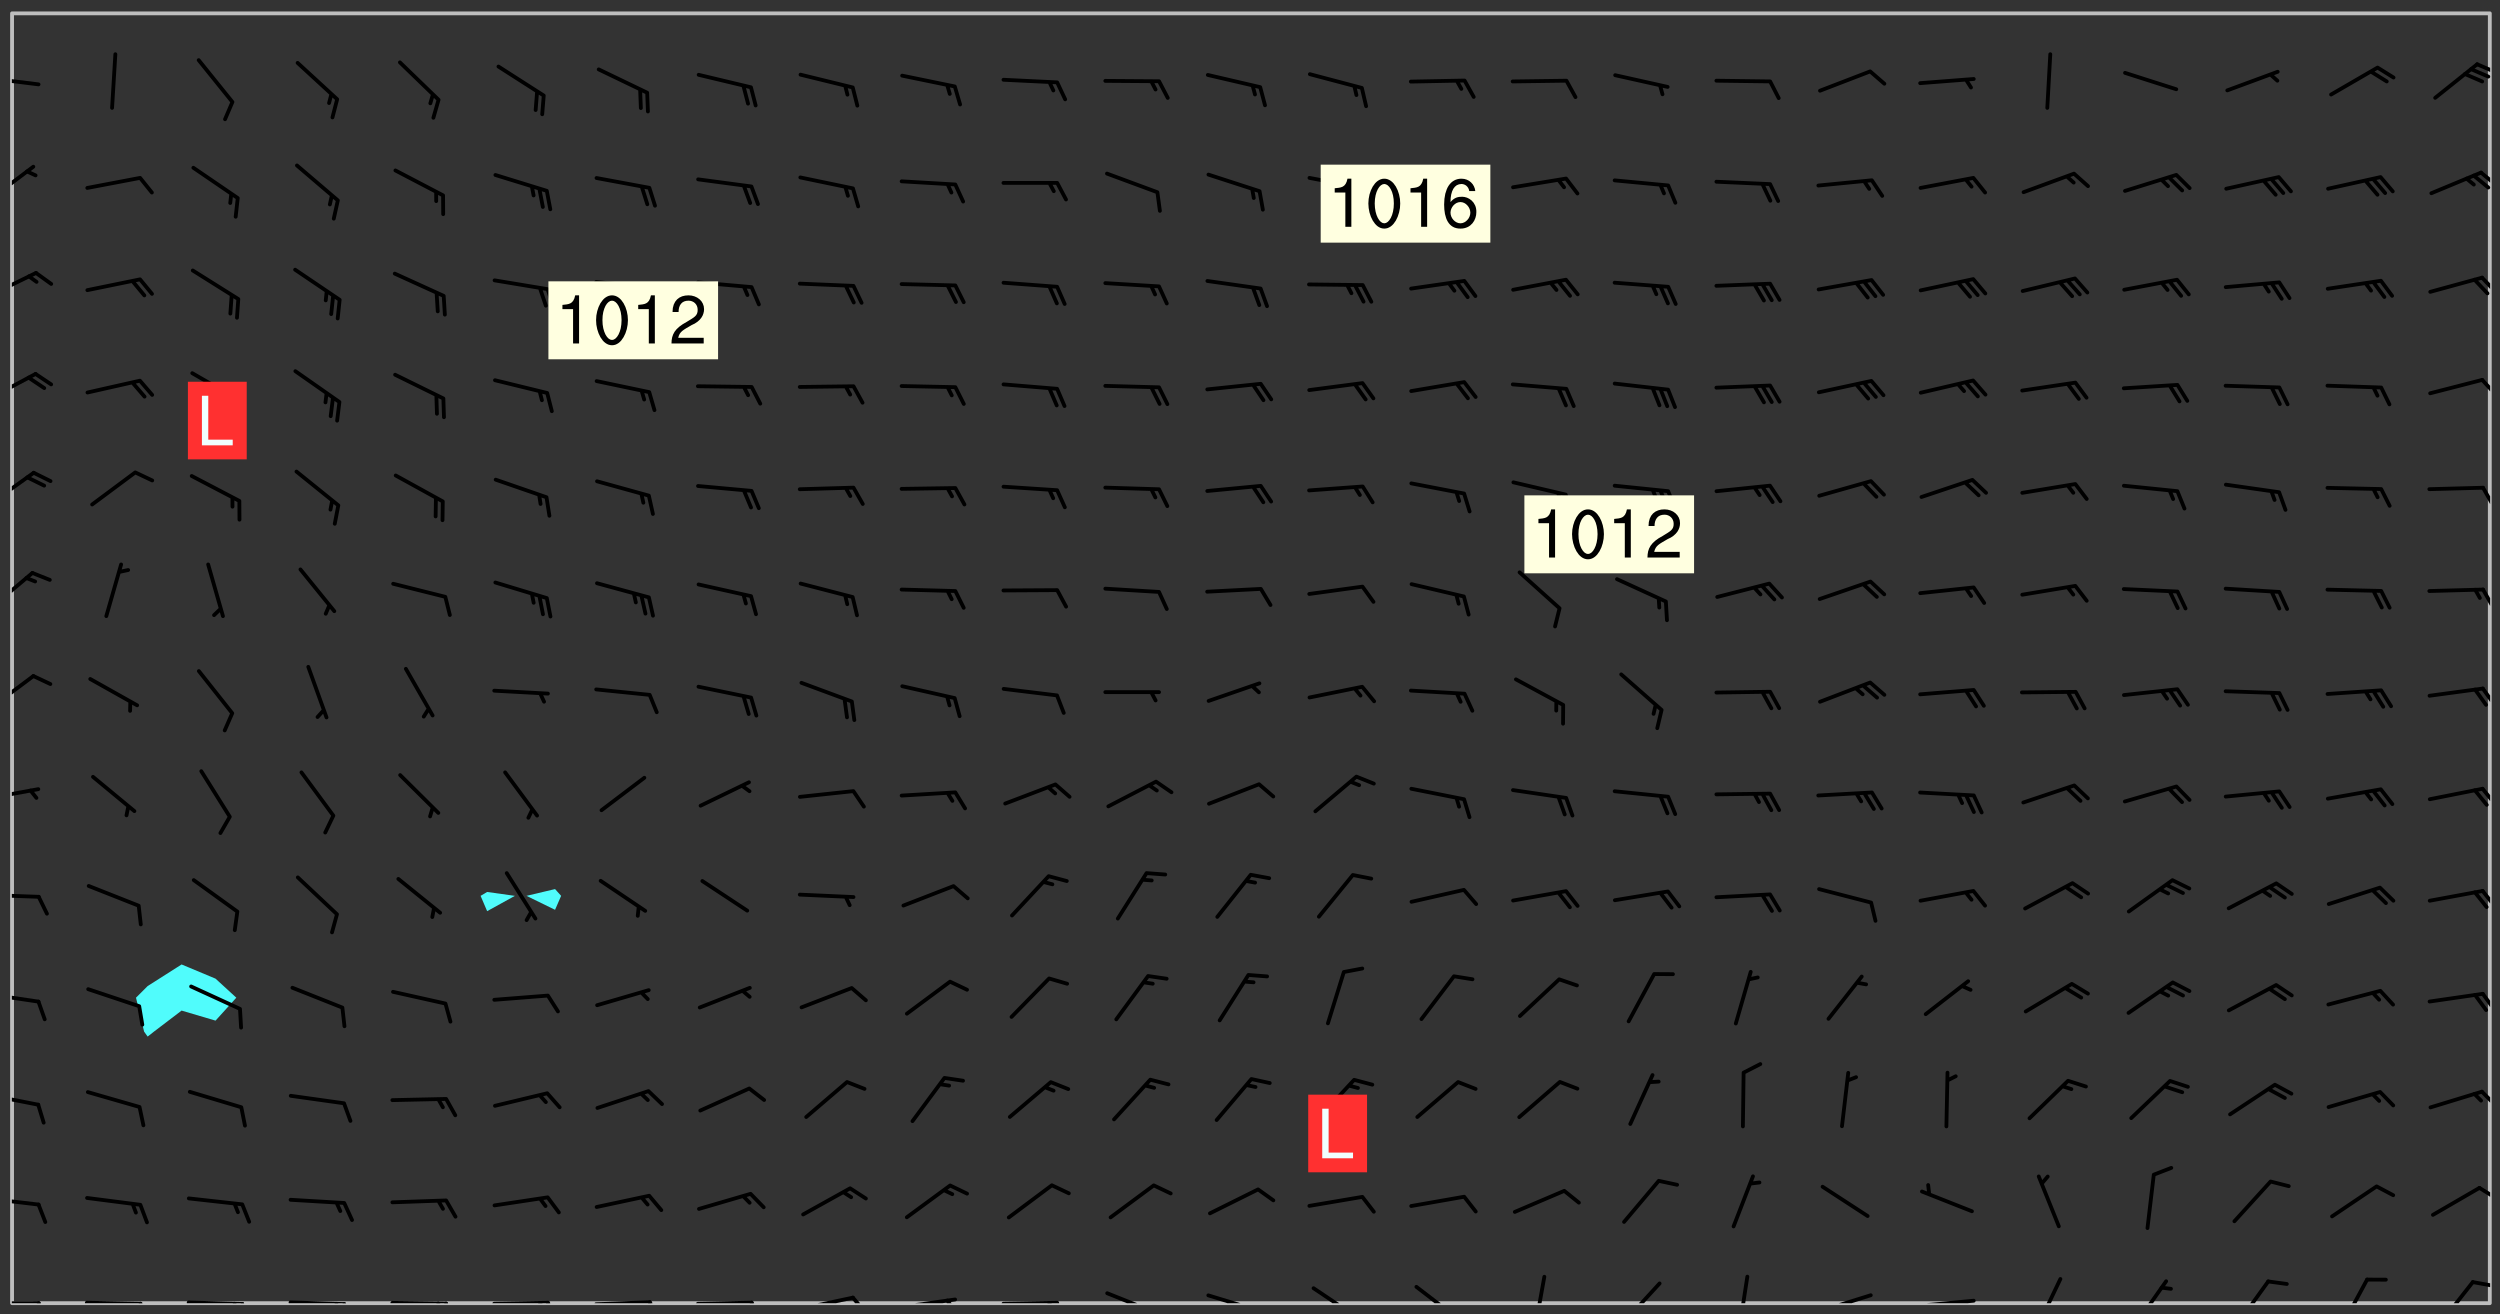 <svg xmlns="http://www.w3.org/2000/svg" role="img" xmlns:xlink="http://www.w3.org/1999/xlink" viewBox="142.45 309.95 326.84 171.84"><rect x="142.45" y="309.95" width="326.84" height="171.84" fill="#333333" stroke="none"/><defs><clipPath id="clip2"><path d="M 144 311.672 L 145 311.672 L 145 480.328 L 144 480.328 Z M 144 311.672"/></clipPath><clipPath id="clip3"><path d="M 144 311.672 L 468 311.672 L 468 480.328 L 144 480.328 Z M 144 311.672"/></clipPath><clipPath id="clip4"><path d="M 467 311.672 L 468 311.672 L 468 480.328 L 467 480.328 Z M 467 311.672"/></clipPath><clipPath id="clip5"><path d="M 144 480 L 148 480 L 148 480.328 L 144 480.328 Z M 144 480"/></clipPath><clipPath id="clip6"><path d="M 147 480 L 149 480 L 149 480.328 L 147 480.328 Z M 147 480"/></clipPath><clipPath id="clip7"><path d="M 153 480 L 162 480 L 162 480.328 L 153 480.328 Z M 153 480"/></clipPath><clipPath id="clip8"><path d="M 160 480 L 163 480 L 163 480.328 L 160 480.328 Z M 160 480"/></clipPath><clipPath id="clip9"><path d="M 166 479 L 175 479 L 175 480.328 L 166 480.328 Z M 166 479"/></clipPath><clipPath id="clip10"><path d="M 173 480 L 176 480 L 176 480.328 L 173 480.328 Z M 173 480"/></clipPath><clipPath id="clip11"><path d="M 172 480 L 174 480 L 174 480.328 L 172 480.328 Z M 172 480"/></clipPath><clipPath id="clip12"><path d="M 180 479 L 188 479 L 188 480.328 L 180 480.328 Z M 180 479"/></clipPath><clipPath id="clip13"><path d="M 187 480 L 189 480 L 189 480.328 L 187 480.328 Z M 187 480"/></clipPath><clipPath id="clip14"><path d="M 186 480 L 188 480 L 188 480.328 L 186 480.328 Z M 186 480"/></clipPath><clipPath id="clip15"><path d="M 193 480 L 202 480 L 202 480.328 L 193 480.328 Z M 193 480"/></clipPath><clipPath id="clip16"><path d="M 200 480 L 203 480 L 203 480.328 L 200 480.328 Z M 200 480"/></clipPath><clipPath id="clip17"><path d="M 199 480 L 201 480 L 201 480.328 L 199 480.328 Z M 199 480"/></clipPath><clipPath id="clip18"><path d="M 206 480 L 215 480 L 215 480.328 L 206 480.328 Z M 206 480"/></clipPath><clipPath id="clip19"><path d="M 213 480 L 216 480 L 216 480.328 L 213 480.328 Z M 213 480"/></clipPath><clipPath id="clip20"><path d="M 212 480 L 214 480 L 214 480.328 L 212 480.328 Z M 212 480"/></clipPath><clipPath id="clip21"><path d="M 220 479 L 228 479 L 228 480.328 L 220 480.328 Z M 220 479"/></clipPath><clipPath id="clip22"><path d="M 227 479 L 229 479 L 229 480.328 L 227 480.328 Z M 227 479"/></clipPath><clipPath id="clip23"><path d="M 233 480 L 241 480 L 241 480.328 L 233 480.328 Z M 233 480"/></clipPath><clipPath id="clip24"><path d="M 240 480 L 243 480 L 243 480.328 L 240 480.328 Z M 240 480"/></clipPath><clipPath id="clip25"><path d="M 246 479 L 255 479 L 255 480.328 L 246 480.328 Z M 246 479"/></clipPath><clipPath id="clip26"><path d="M 253 479 L 256 479 L 256 480.328 L 253 480.328 Z M 253 479"/></clipPath><clipPath id="clip27"><path d="M 260 479 L 268 479 L 268 480.328 L 260 480.328 Z M 260 479"/></clipPath><clipPath id="clip28"><path d="M 266 479 L 268 479 L 268 480.328 L 266 480.328 Z M 266 479"/></clipPath><clipPath id="clip29"><path d="M 273 480 L 281 480 L 281 480.328 L 273 480.328 Z M 273 480"/></clipPath><clipPath id="clip30"><path d="M 279 480 L 281 480 L 281 480.328 L 279 480.328 Z M 279 480"/></clipPath><clipPath id="clip31"><path d="M 286 478 L 294 478 L 294 480.328 L 286 480.328 Z M 286 478"/></clipPath><clipPath id="clip32"><path d="M 300 479 L 308 479 L 308 480.328 L 300 480.328 Z M 300 479"/></clipPath><clipPath id="clip33"><path d="M 305 480 L 307 480 L 307 480.328 L 305 480.328 Z M 305 480"/></clipPath><clipPath id="clip34"><path d="M 313 478 L 321 478 L 321 480.328 L 313 480.328 Z M 313 478"/></clipPath><clipPath id="clip35"><path d="M 327 477 L 334 477 L 334 480.328 L 327 480.328 Z M 327 477"/></clipPath><clipPath id="clip36"><path d="M 342 476 L 345 476 L 345 480.328 L 342 480.328 Z M 342 476"/></clipPath><clipPath id="clip37"><path d="M 354 477 L 360 477 L 360 480.328 L 354 480.328 Z M 354 477"/></clipPath><clipPath id="clip38"><path d="M 369 476 L 372 476 L 372 480.328 L 369 480.328 Z M 369 476"/></clipPath><clipPath id="clip39"><path d="M 380 479 L 388 479 L 388 480.328 L 380 480.328 Z M 380 479"/></clipPath><clipPath id="clip40"><path d="M 393 479 L 401 479 L 401 480.328 L 393 480.328 Z M 393 479"/></clipPath><clipPath id="clip41"><path d="M 408 476 L 413 476 L 413 480.328 L 408 480.328 Z M 408 476"/></clipPath><clipPath id="clip42"><path d="M 421 477 L 426 477 L 426 480.328 L 421 480.328 Z M 421 477"/></clipPath><clipPath id="clip43"><path d="M 434 477 L 440 477 L 440 480.328 L 434 480.328 Z M 434 477"/></clipPath><clipPath id="clip44"><path d="M 448 476 L 453 476 L 453 480.328 L 448 480.328 Z M 448 476"/></clipPath><clipPath id="clip45"><path d="M 461 477 L 466 477 L 466 480.328 L 461 480.328 Z M 461 477"/></clipPath><clipPath id="clip46"><path d="M 465 477 L 468 477 L 468 479 L 465 479 Z M 465 477"/></clipPath><clipPath id="clip47"><path d="M 144 466 L 148 466 L 148 468 L 144 468 Z M 144 466"/></clipPath><clipPath id="clip48"><path d="M 466 465 L 468 465 L 468 467 L 466 467 Z M 466 465"/></clipPath><clipPath id="clip49"><path d="M 144 452 L 148 452 L 148 455 L 144 455 Z M 144 452"/></clipPath><clipPath id="clip50"><path d="M 466 452 L 468 452 L 468 455 L 466 455 Z M 466 452"/></clipPath><clipPath id="clip51"><path d="M 144 439 L 148 439 L 148 442 L 144 442 Z M 144 439"/></clipPath><clipPath id="clip52"><path d="M 466 439 L 468 439 L 468 443 L 466 443 Z M 466 439"/></clipPath><clipPath id="clip53"><path d="M 144 426 L 148 426 L 148 428 L 144 428 Z M 144 426"/></clipPath><clipPath id="clip54"><path d="M 466 426 L 468 426 L 468 429 L 466 429 Z M 466 426"/></clipPath><clipPath id="clip55"><path d="M 144 412 L 148 412 L 148 415 L 144 415 Z M 144 412"/></clipPath><clipPath id="clip56"><path d="M 466 412 L 468 412 L 468 416 L 466 416 Z M 466 412"/></clipPath><clipPath id="clip57"><path d="M 144 398 L 148 398 L 148 403 L 144 403 Z M 144 398"/></clipPath><clipPath id="clip58"><path d="M 466 399 L 468 399 L 468 403 L 466 403 Z M 466 399"/></clipPath><clipPath id="clip59"><path d="M 144 384 L 147 384 L 147 390 L 144 390 Z M 144 384"/></clipPath><clipPath id="clip60"><path d="M 466 386 L 468 386 L 468 390 L 466 390 Z M 466 386"/></clipPath><clipPath id="clip61"><path d="M 144 371 L 148 371 L 148 377 L 144 377 Z M 144 371"/></clipPath><clipPath id="clip62"><path d="M 466 373 L 468 373 L 468 377 L 466 377 Z M 466 373"/></clipPath><clipPath id="clip63"><path d="M 144 358 L 148 358 L 148 363 L 144 363 Z M 144 358"/></clipPath><clipPath id="clip64"><path d="M 466 359 L 468 359 L 468 362 L 466 362 Z M 466 359"/></clipPath><clipPath id="clip65"><path d="M 144 345 L 148 345 L 148 349 L 144 349 Z M 144 345"/></clipPath><clipPath id="clip66"><path d="M 466 346 L 468 346 L 468 349 L 466 349 Z M 466 346"/></clipPath><clipPath id="clip67"><path d="M 144 331 L 148 331 L 148 337 L 144 337 Z M 144 331"/></clipPath><clipPath id="clip68"><path d="M 466 332 L 468 332 L 468 335 L 466 335 Z M 466 332"/></clipPath><clipPath id="clip69"><path d="M 465 332 L 468 332 L 468 335 L 465 335 Z M 465 332"/></clipPath><clipPath id="clip70"><path d="M 144 319 L 148 319 L 148 322 L 144 322 Z M 144 319"/></clipPath><clipPath id="clip71"><path d="M 466 318 L 468 318 L 468 320 L 466 320 Z M 466 318"/></clipPath><clipPath id="clip72"><path d="M 465 318 L 468 318 L 468 321 L 465 321 Z M 465 318"/></clipPath><g id="surface513" clip-path="url(#clip1)"><path fill="#fff" fill-opacity="0" fill-rule="evenodd" d="M 0 0 L 1000 0 L 1000 1000 L 0 1000 Z M 0 0"/><path fill="#d3d3d3" fill-opacity="0" fill-rule="evenodd" d="M162.152 355.867L161.918 356.16 161.977 356.395 162.094 356.566 162.27 356.801 162.562 357.148 162.676 357.207 162.793 357.035 162.852 356.801 163.027 356.625 163.492 356.449 164.191 356.449 164.426 356.742 164.715 357.559 164.773 357.734 164.949 357.965 165.301 358.199 166 358.898 166.172 359.074 166.406 359.422 166.641 359.832 166.93 360.414 167.34 360.879 167.57 361.113 167.805 361.289 167.922 361.52 168.098 361.812 168.27 362.977 168.27 363.211 168.328 363.5 168.387 363.617 168.504 363.734 168.852 364.145 168.969 364.316 169.145 364.492 169.32 364.727 169.438 364.898 169.609 365.25 169.668 365.484 169.902 365.891 170.137 365.832 169.961 366.008 169.902 366.938 169.32 366.938 169.086 366.824 168.738 366.938 168.621 367.055 168.562 367.348 168.504 367.523 168.387 367.695 167.922 367.988 167.863 368.223 167.805 368.336 167.805 368.98 167.863 369.152 167.863 369.562 167.922 369.621 167.922 370.027 167.98 370.434 168.098 370.609 168.156 370.668 168.387 371.309 168.328 371.602 168.328 372.301 168.27 372.883 168.27 373.117 168.211 373.348 168.156 373.699 168.156 375.621 168.211 375.738 168.637 375.738 168.27 375.855 168.246 376.207 169.137 377.375 170.879 377.914 172.219 378.273 172.219 378.812 172.309 379.621 172.844 380.336 174.363 380.605 175.254 380.52 175.344 381.684 175.879 381.863 177.039 381.684 179.094 380.699 180.254 380.336 182.133 380.16 183.828 379.98 183.648 380.699 182.133 380.785 180.883 380.875 180.078 381.145 179.004 381.953 179.273 382.672 179.809 383.57 179.629 384.195 179.363 385.004 179.629 386.082 180.254 386.98 181.059 387.16 182.309 386.98 182.043 387.703 182.141 388.207 182.195 388.5 182.195 388.672 182.254 388.965 182.254 389.371 182.43 389.488 182.781 389.605 183.188 389.605 183.48 389.43 183.594 389.312 183.652 389.195 183.77 388.965 183.828 388.789 184.18 388.324 184.41 388.148 184.586 388.09 184.762 388.148 184.82 388.324 184.938 389.312 184.992 389.781 185.051 389.953 185.168 390.188 185.344 390.246 186.16 390.305 186.449 390.305 186.566 390.539 186.625 390.945 186.684 391.297 186.684 392.402 186.801 392.695 186.918 393.043 187.207 393.742 187.383 394.094 187.965 394.848 188.316 395.023 188.488 395.082 188.957 395.316 189.598 395.781 189.945 396.016 190.238 396.191 190.531 396.246 190.762 396.309 191.578 396.656 191.871 396.832 191.984 397.004 192.336 397.355 192.453 397.531 192.977 398.172 192.977 398.461 193.035 398.812 193.035 399.16 193.094 399.512 193.152 399.801 193.27 399.859 193.441 399.918 193.617 399.918 194.199 400.152 194.375 400.27 194.551 400.559 194.727 400.793 194.84 401.027 195.133 401.258 195.25 401.375 195.25 401.785 195.309 401.84 195.598 402.074 195.832 402.191 195.891 402.309 196.008 402.48 196.066 402.598 196.297 402.832 196.355 403.008 196.59 403.066 196.707 403.125 196.59 403.238 196.531 403.355 196.531 403.473 196.414 403.766 196.297 404.055 196.297 404.637 196.473 404.754 196.59 404.812 196.648 404.93 196.766 405.047 196.879 405.105 197.055 405.453 197.113 405.805 197.172 406.211 197.172 406.387 197.113 406.562 196.996 407.262 196.996 407.434 197.113 407.609 197.406 407.902 197.812 407.902 197.988 408.02 198.105 408.191 198.223 408.484 198.223 408.719 197.695 408.719 197.465 408.484 197.23 408.484 197.055 408.543 196.996 409.242 197.055 409.59 197.172 409.766 197.348 410.176 197.465 410.406 197.754 410.875 197.93 410.93 198.453 410.93 198.688 410.988 199.445 411.629 199.504 411.922 199.504 412.156 199.562 412.215 199.793 412.562 199.793 412.914 199.676 413.086 199.676 413.379 199.969 413.668 200.262 413.844 200.434 413.902 200.727 414.078 201.02 414.195 201.602 414.602 201.891 414.836 202.184 415.012 202.402 415.172 202.418 415.184 202.648 415.359 203.289 415.883 203.465 416.117 203.582 416.293 203.758 416.469 203.871 416.641 203.871 417.281 203.988 417.457 204.457 417.574 205.039 417.691 205.273 417.75 205.504 417.863 205.797 417.98 205.91 418.039 206.496 418.391 206.785 418.562 206.961 418.625 207.137 418.68 207.312 418.738 208.012 419.09 208.301 419.266 208.535 419.32 208.824 419.496 209.059 419.613 209.699 420.02 209.992 420.137 210.164 420.195 210.398 420.254 210.809 420.312 211.039 420.371 211.273 420.488 211.332 420.66 210.922 420.836 211.391 420.895 211.449 421.188 211.562 421.422 211.738 421.477 211.973 421.535 212.148 421.594 212.555 421.711 213.195 421.945 213.312 422.117 213.371 422.352 213.371 422.527 213.312 422.645 213.254 423.051 213.488 423.285 213.605 423.344 213.953 423.461 214.594 423.691 214.77 423.809 215.059 423.926 215.234 424.102 215.469 424.566 216.051 425.672 216.227 425.848 216.574 426.023 216.75 426.141 217.102 426.258 218.148 426.781 218.383 426.84 218.848 426.953 219.141 427.012 219.605 427.188 220.363 427.77 220.598 428.004 220.945 428.469 221.121 428.645 221.41 428.879 222.227 429.578 222.52 429.754 222.809 430.043 223.102 430.219 223.395 430.508 224.09 431.148 224.266 431.324 224.559 431.559 224.848 431.793 225.316 432.082 225.957 432.664 226.305 432.898 226.539 433.191 226.887 433.539 227.238 434.004 228.172 434.996 228.52 435.402 228.637 435.578 228.871 435.637 228.984 435.754 229.629 435.93 229.859 436.043 230.094 436.102 230.387 436.277 230.617 436.395 231.551 437.094 231.957 437.5 232.191 437.676 232.598 437.852 232.832 437.969 233.648 438.316 233.996 438.551 234.23 438.668 234.523 438.957 234.754 439.074 235.512 439.426 235.863 439.598 236.094 439.656 236.387 439.773 236.621 439.832 237.492 440.008 238.309 440.008 238.777 440.238 238.949 440.297 239.824 440.996 240.289 441.113 240.582 441.172 240.758 441.23 240.988 441.289 241.457 441.348 241.805 441.406 242.156 441.465 242.562 441.523 242.855 441.523 243.027 441.582 243.027 441.812 243.203 441.988 243.496 441.988 243.844 442.047 244.195 442.105 244.895 442.223 245.535 442.223 246 441.988 246.293 441.812 246.465 441.695 246.875 441.523 247.164 441.348 248.098 440.883 248.566 440.59 249.09 440.297 249.555 440.125 250.02 439.949 251.07 439.484 251.359 439.367 251.77 439.25 252.059 439.133 252.586 438.957 254.102 438.258 254.684 437.91 254.973 437.852 255.266 437.793 255.613 437.676 256.488 437.445 256.84 437.328 256.953 437.328 257.188 437.27 258.062 437.035 258.297 436.977 259.109 436.977 259.461 436.918 260.277 436.801 260.449 436.742 260.801 436.688 261.094 436.629 261.324 436.57 262.141 436.395 262.316 436.336 262.664 436.336 262.898 436.277 263.363 436.16 264.121 435.988 264.355 435.93 264.703 435.93 265.113 435.812 265.402 435.754 266.688 435.695 266.977 435.695 267.387 435.637 267.617 435.578 267.793 435.578 268.668 435.461 269.074 435.461 269.484 435.344 269.832 435.344 270.184 435.23 271.055 435.172 272.805 435.172 273.852 435.461 274.262 435.578 274.551 435.695 274.902 435.812 275.191 435.93 276.242 436.102 276.531 436.16 276.824 436.16 277.117 436.219 277.289 436.277 277.699 436.336 277.871 436.395 277.988 436.453 278.105 436.453 278.223 436.512 278.574 436.57 278.688 436.57 279.098 436.637 281.02 437.031 282.945 437.426 284.465 437.875 286.16 438.594 288.305 439.398 289.91 438.68 291.34 437.875 292.5 436.797 293.75 436.348 296.785 435.629 298.66 435.27 300.805 433.922 303.039 432.668 305.539 431.41 307.234 430.961 309.02 430.781 310.18 430.512 310.805 431.051 312.145 430.781 312.859 429.793 313.844 428.449 314.289 428.27 315.094 427.91 316.969 427.371 318.754 426.922 320.004 426.652 321.164 426.562 322.863 426.473 324.824 426.203 326.074 426.113 326.613 426.113 327.238 426.023 328.129 426.023 330.273 425.844 332.684 425.664 335.273 425.574 336.969 425.754 338.578 425.844 340.008 426.203 341.168 426.922 343.043 427.91 344.203 429.438 344.469 430.152 345.098 430.242 345.453 431.141 345.988 431.68 346.523 433.207 347.598 433.566 348.133 433.566 347.328 434.102 347.418 435.809 348.133 438.504 349.023 439.309 349.918 440.297 350.633 441.555 352.418 442.094 353.938 441.914 354.293 443.258 355.902 442.453 356.883 441.914 357.152 442.184 357.469 441.969 357.688 441.824 358.488 442.273 358.938 441.914 359.293 441.914 359.828 441.645 360.367 440.926 360.902 440.656 361.527 439.668 362.688 440.117 363.527 440.488 364.922 441.105 366.617 440.926 368.223 440.926 370.008 441.016 370.188 439.309 370.723 437.965 371.527 438.234 372.02 439.082 372.422 439.488 372.332 440.027 372.332 440.387 373.047 440.836 373.758 440.566 375.188 440.566 375.547 441.555 375.992 442.812 376.707 444.156 377.957 444.785 379.652 445.414 380.367 445.234 380.547 444.695 381.527 444.605 381.977 444.965 382.062 446.223 381.797 446.852 381.262 447.031 381.262 447.57 381.977 448.555 382.242 449.094 383.227 450.082 384.027 451.16 383.762 451.52 383.672 452.418 383.047 454.75 382.691 456.816 382.602 458.609 382.422 459.328 382.332 459.867 382.332 461.305 381.352 463.188 380.992 464.895 380.457 465.793 379.652 466.961 379.387 467.5 381.441 468.754 381.527 469.113 381.172 469.652 381.082 469.473 381.082 470.281 381.172 471.719 380.727 472.434 379.652 472.527 379.387 473.242 379.922 474.141 380.727 474.859 381.887 475.668 383.227 475.938 383.672 476.297 383.316 476.746 381.527 476.656 380.277 476.207 379.562 475.488 378.938 475.398 378.762 478.988 378.574 480.297 467.934 480.297 467.934 311.703 412.664 311.703 412.664 360.785 413.426 360.91 416.715 361.453 418.738 364.289 418.738 367.043 421.09 367.375 423.438 367.707 427.488 367.707 426.109 371.867 424.086 372.574 422.062 373.277 421.52 373.621 418.926 375.238 418.738 375.355 416.715 373.277 415.984 370.535 413.312 368.457 411.938 364.957 411.871 364.875 409.914 362.203 412.664 360.785 412.664 311.703 294.422 311.703 294.422 403.117 294.539 403.148 294.672 403.16 294.746 403.234 294.852 403.281 294.941 403.34 295.027 403.398 295.117 403.457 295.414 403.754 295.473 403.844 295.504 403.961 295.531 404.078 295.547 404.215 295.516 404.332 295.457 404.422 295.398 404.508 295.355 404.613 295.309 404.715 295.281 404.836 295.281 404.98 295.457 405.25 295.605 405.398 295.68 405.484 295.754 405.559 295.797 405.664 295.859 405.754 295.918 405.84 295.961 405.945 296.02 406.035 296.066 406.137 296.109 406.242 296.168 406.328 296.285 406.508 296.359 406.582 296.422 406.668 296.48 406.758 296.523 406.863 296.582 406.953 296.641 407.039 296.703 407.129 296.762 407.219 296.805 407.32 296.922 407.5 296.996 407.574 297.055 407.66 297.129 407.734 297.219 407.793 297.324 407.84 297.473 407.84 297.605 407.824 297.738 407.84 297.84 407.793 297.914 407.719 297.961 407.617 297.945 407.484 297.945 407.336 297.898 407.23 297.871 407.113 297.824 407.012 297.797 406.891 297.754 406.789 297.691 406.699 297.648 406.598 297.605 406.492 297.574 406.375 297.559 406.242 297.547 406.105 297.633 406.047 297.691 405.961 297.812 405.93 297.855 406.035 297.871 406.168 297.871 406.285 297.93 406.387 297.988 406.477 298.078 406.535 298.227 406.684 298.285 406.773 298.328 406.879 298.316 406.98 298.402 407.039 298.508 407.086 298.594 407.145 298.684 407.203 298.758 407.277 298.641 407.305 298.535 407.352 298.449 407.41 298.375 407.484 298.316 407.574 298.254 407.66 298.227 407.781 298.18 407.883 298.137 407.988 298.105 408.105 298.094 408.238 298.078 408.371 298.078 408.52 298.105 408.637 298.152 408.742 298.195 408.844 298.254 408.934 298.328 409.008 298.418 409.066 298.492 409.141 298.582 409.199 298.641 409.289 298.684 409.395 298.73 409.496 298.848 409.527 298.98 409.543 299.129 409.543 299.246 409.512 299.352 409.555 299.395 409.66 299.441 409.762 299.469 409.883 299.5 410 299.527 410.117 299.559 410.238 299.586 410.355 299.691 410.398 299.793 410.445 299.926 410.43 300.074 410.578 300.137 410.664 300.211 410.738 300.281 410.812 300.371 410.875 300.477 410.918 300.578 410.961 300.695 410.992 300.832 411.008 300.949 410.977 301.023 410.902 301.051 410.785 301.039 410.652 301.008 410.531 300.98 410.414 301.023 410.309 301.141 410.309 301.23 410.371 301.348 410.398 301.496 410.398 301.629 410.414 301.777 410.414 301.91 410.43 302.043 410.414 302.191 410.414 302.324 410.398 302.457 410.387 302.594 410.398 302.711 410.371 302.844 410.355 303.035 410.297 302.977 410.473 302.961 410.605 302.934 410.727 302.918 410.859 302.859 410.945 302.727 410.961 302.621 411.008 302.516 411.051 302.398 411.082 302.281 411.109 302.016 411.141 301.867 411.141 301.734 411.156 301.66 411.23 301.719 411.316 301.867 411.465 301.984 411.645 302.059 411.715 302.148 411.777 302.238 411.836 302.324 411.895 302.414 411.953 302.516 411.996 302.621 412.059 302.727 412.102 302.812 412.16 302.918 412.207 303.02 412.25 303.199 412.367 303.258 412.457 303.215 412.559 303.168 412.664 303.184 412.797 303.406 413.02 303.465 413.109 303.508 413.211 303.539 413.332 303.582 413.434 303.598 413.566 303.629 413.684 303.641 413.82 303.672 413.938 303.82 414.086 303.922 414.129 304.027 414.172 304.145 414.203 304.277 414.219 304.414 414.234 304.531 414.234 304.648 414.203 304.738 414.145 304.781 414.039 304.828 413.938 304.871 413.832 304.902 413.715 304.914 413.582 304.914 413.434 304.902 413.301 304.887 413.168 304.855 413.051 304.812 412.945 304.766 412.84 304.723 412.738 304.68 412.633 304.664 412.5 304.68 412.367 304.707 412.25 304.738 412.133 304.766 412.012 304.812 411.91 304.902 411.852 304.988 411.789 305.062 411.715 305.152 411.656 305.375 411.434 305.434 411.348 305.508 411.273 305.625 411.094 305.684 411.008 305.684 410.859 305.609 410.785 305.508 410.738 305.402 410.695 305.301 410.652 305.242 410.562 305.195 410.457 305.168 410.34 305.258 410.281 305.375 410.25 305.477 410.207 305.656 410.09 305.805 409.941 305.816 409.809 305.805 409.703 305.715 409.645 305.582 409.66 305.434 409.66 305.301 409.676 305.168 409.66 305.047 409.629 304.961 409.57 304.887 409.496 304.828 409.406 304.766 409.32 304.648 409.141 304.59 409.055 304.621 408.934 304.707 408.875 304.828 408.844 304.887 408.758 304.887 408.637 304.855 408.52 304.797 408.43 304.738 408.344 304.691 408.238 304.664 408.121 304.648 407.988 304.707 407.898 304.781 407.824 304.871 407.766 304.988 407.586 305.062 407.512 305.121 407.426 305.27 407.277 305.391 407.246 305.523 407.23 305.656 407.246 305.73 407.32 305.773 407.426 305.789 407.559 305.758 407.676 305.641 407.707 305.508 407.719 305.359 407.867 305.316 407.973 305.27 408.074 305.242 408.195 305.211 408.312 305.211 408.461 305.242 408.578 305.285 408.684 305.344 408.773 305.418 408.844 305.492 408.918 305.609 408.949 305.73 408.977 305.848 408.949 305.98 408.934 306.098 408.934 306.188 408.992 306.262 409.066 306.309 409.172 306.367 409.258 306.469 409.305 306.602 409.32 306.707 409.363 306.793 409.422 306.781 409.527 306.707 409.602 306.527 409.719 306.469 409.809 306.379 409.867 306.309 409.941 306.234 410.016 306.172 410.105 306.145 410.223 306.129 410.355 306.145 410.488 306.129 410.621 306.129 410.77 306.145 410.902 306.172 411.02 306.203 411.141 306.277 411.215 306.367 411.273 306.453 411.332 306.543 411.391 306.66 411.422 306.66 411.508 306.559 411.555 306.469 411.613 306.203 411.645 306.086 411.672 305.938 411.672 305.832 411.715 305.73 411.762 305.672 411.852 305.609 412.086 305.598 412.219 305.566 412.34 305.551 412.473 305.551 412.766 305.539 412.898 305.551 413.035 305.566 413.168 305.699 413.184 305.832 413.195 305.953 413.227 306.039 413.285 306.113 413.359 306.16 413.465 306.203 413.566 306.219 413.699 306.219 414.145 306.203 414.277 306.203 414.723 306.234 414.988 306.262 415.105 306.277 415.238 306.309 415.355 306.395 415.566 306.426 415.832 306.426 415.98 306.395 416.098 306.367 416.215 306.336 416.336 306.309 416.453 306.277 416.57 306.246 416.691 306.234 416.824 306.219 416.957 306.309 417.016 306.426 416.984 306.527 417 306.574 417.105 306.543 417.371 306.543 417.812 306.5 417.918 306.453 418.023 306.41 418.125 306.367 418.23 306.309 418.316 306.277 418.438 306.234 418.555 306.203 418.672 306.188 418.805 306.203 418.938 306.262 419.027 306.367 419.074 306.453 419.133 306.512 419.219 306.5 419.355 306.469 419.473 306.426 419.574 306.426 420.02 306.41 420.152 306.41 420.301 306.379 420.418 306.336 420.523 306.309 420.641 306.262 420.746 306.219 420.848 306.188 420.969 306.16 421.086 306.129 421.219 306.098 421.336 306.07 421.453 306.027 421.559 305.996 421.676 305.965 421.797 305.953 421.93 305.938 422.062 305.938 422.359 305.965 422.477 305.965 422.625 306.012 423.023 306.039 423.141 306.098 423.23 306.219 423.262 306.367 423.262 306.5 423.246 306.559 423.336 306.559 423.453 306.5 423.543 306.41 423.602 306.309 423.645 306.203 423.691 306.113 423.75 306.027 423.809 305.891 423.824 305.773 423.793 305.641 423.777 305.539 423.824 305.477 423.91 305.465 424.047 305.449 424.18 305.418 424.297 305.391 424.414 305.375 424.547 305.344 424.668 305.344 424.965 305.359 425.098 305.391 425.215 305.391 425.363 305.402 425.496 305.402 425.645 305.375 425.762 305.328 425.863 305.301 425.984 305.27 426.102 305.211 426.191 305.137 426.266 305.035 426.309 304.93 426.355 304.812 426.383 304.691 426.414 304.59 426.367 304.648 426.281 304.754 426.234 304.781 426.117 304.812 426 304.84 425.879 304.871 425.762 304.871 425.613 304.887 425.48 304.855 425.363 304.812 425.258 304.707 425.273 304.633 425.348 304.531 425.391 304.441 425.453 304.367 425.527 304.324 425.629 304.309 425.762 304.277 425.879 304.25 426 304.219 426.117 304.191 426.234 304.16 426.355 304.133 426.473 304.102 426.59 304.059 426.695 303.969 426.754 303.879 426.754 303.762 426.723 303.73 426.637 303.746 426.5 303.715 426.383 303.715 426.234 303.703 426.102 303.703 425.953 303.641 425.719 303.613 425.598 303.57 425.496 303.523 425.391 303.465 425.305 303.406 425.215 303.363 425.109 303.301 425.023 303.152 424.875 303.082 424.801 302.977 424.754 302.871 424.711 302.77 424.668 302.473 424.371 302.383 424.297 302.297 424.238 302.191 424.195 302.102 424.133 302.016 424.074 301.91 424.031 301.82 423.973 301.734 423.91 301.66 423.84 301.555 423.793 301.469 423.734 301.363 423.691 301.273 423.629 301.172 423.586 301.066 423.543 300.98 423.484 300.875 423.438 300.77 423.395 300.668 423.348 300.578 423.289 300.477 423.246 300.371 423.203 300.281 423.141 300.164 423.113 300.031 423.098 299.898 423.113 299.75 423.113 299.617 423.129 299.5 423.098 299.41 423.039 299.336 422.965 299.246 422.906 299.145 422.859 298.996 422.859 298.875 422.832 298.773 422.789 298.699 422.715 298.582 422.535 298.492 422.477 298.391 422.434 298.301 422.371 298.195 422.328 298.105 422.27 298.02 422.211 297.914 422.164 297.855 422.078 297.797 421.988 297.754 421.883 297.707 421.781 297.633 421.707 297.547 421.648 297.473 421.574 297.383 421.516 297.16 421.293 297.117 421.188 297.086 420.922 297.191 420.879 297.336 420.879 297.441 420.922 297.516 420.996 297.605 421.055 297.691 421.113 297.797 421.16 297.887 421.219 298.035 421.367 298.105 421.441 298.254 421.59 298.316 421.676 298.391 421.75 298.477 421.809 298.551 421.883 298.641 421.945 298.73 422.004 298.816 422.062 299.086 422.238 299.188 422.285 299.293 422.328 299.395 422.371 299.441 422.297 299.5 422.211 299.574 422.137 299.645 422.062 299.75 422.105 299.824 422.18 299.883 422.27 299.926 422.371 299.973 422.477 300.016 422.582 300.137 422.609 300.254 422.582 300.328 422.492 300.371 422.387 300.43 422.297 300.504 422.223 300.609 422.18 300.727 422.152 300.859 422.164 300.949 422.223 301.098 422.371 301.156 422.461 301.199 422.566 301.246 422.668 301.289 422.773 301.332 422.875 301.438 422.922 301.543 422.965 301.676 422.98 301.762 422.922 301.82 422.832 301.895 422.758 302 422.715 302.117 422.742 302.223 422.789 302.324 422.832 302.43 422.875 302.531 422.922 302.711 423.039 302.711 423.156 302.695 423.289 302.711 423.422 302.727 423.559 302.785 423.645 302.887 423.691 303.008 423.719 303.125 423.75 303.273 423.75 303.391 423.719 303.449 423.629 303.629 423.512 303.688 423.422 303.762 423.348 303.82 423.262 303.938 423.082 304.117 422.965 304.234 422.996 304.324 423.055 304.367 423.129 304.352 423.262 304.352 423.379 304.441 423.438 304.59 423.438 304.723 423.422 304.855 423.41 305.121 423.379 305.227 423.336 305.344 423.305 305.465 423.277 305.539 423.203 305.609 423.129 305.672 423.039 305.656 422.934 305.609 422.832 305.508 422.789 305.402 422.773 305.285 422.801 305.02 422.832 304.871 422.832 304.797 422.758 304.707 422.699 304.59 422.668 304.473 422.641 304.34 422.625 304.191 422.625 304.059 422.641 303.762 422.641 303.656 422.594 303.508 422.445 303.465 422.344 303.406 422.254 303.629 422.031 303.715 421.973 303.82 421.93 303.938 421.898 304.07 421.883 304.203 421.898 304.34 421.914 304.441 421.957 304.574 421.945 304.664 421.883 304.766 421.84 304.828 421.75 304.781 421.648 304.691 421.59 304.574 421.559 304.473 421.516 304.414 421.426 304.352 421.336 304.352 421.219 304.367 421.086 304.473 421.039 304.547 420.969 304.547 420.848 304.457 420.789 304.426 420.672 304.516 420.613 304.59 420.539 304.633 420.434 304.691 420.344 304.738 420.242 304.754 420.109 304.754 419.961 304.707 419.855 304.664 419.754 304.574 419.695 304.441 419.68 304.34 419.637 304.203 419.621 304.086 419.59 303.641 419.59 303.508 419.574 303.375 419.562 303.242 419.547 303.125 419.516 302.977 419.516 302.844 419.5 302.711 419.488 302.445 419.457 302.324 419.414 302.238 419.355 302.164 419.281 302.164 419.133 302.176 419 302.281 418.953 302.383 418.91 302.516 418.895 302.668 418.895 302.801 418.879 303.094 418.879 303.215 418.91 303.316 418.953 303.406 419.012 303.641 419.074 303.762 419.027 303.852 418.969 303.953 418.926 304.086 418.91 304.191 418.953 304.293 419 304.426 419.012 304.547 418.984 304.691 418.984 304.812 418.953 304.93 418.926 305.035 418.879 305.109 418.805 305.195 418.746 305.344 418.598 305.402 418.512 305.449 418.406 305.477 418.289 305.492 418.184 305.391 418.141 305.301 418.082 305.184 418.051 305.078 418.008 304.988 417.945 304.914 417.859 304.84 417.785 304.738 417.742 304.633 417.695 304.531 417.652 304.473 417.562 304.426 417.461 304.34 417.25 304.277 417.164 304.219 417.074 304.145 417 304.059 416.941 303.789 416.941 303.672 416.973 303.582 417.031 303.48 417.074 303.348 417.09 303.242 417.074 303.215 416.957 303.152 416.867 303.035 416.836 302.934 416.793 302.785 416.645 302.754 416.527 302.738 416.422 302.812 416.348 302.992 416.23 303.109 416.203 303.227 416.172 303.363 416.188 303.465 416.23 303.57 416.273 303.672 416.32 303.777 416.363 303.895 416.395 304.027 416.41 304.145 416.438 304.277 416.453 304.383 416.438 304.473 416.379 304.398 416.305 304.293 416.262 304.219 416.188 304.145 416.098 303.996 415.949 303.91 415.891 303.82 415.832 303.746 415.758 303.656 415.699 303.555 415.652 303.434 415.625 303.332 415.578 303.227 415.535 303.109 415.504 303.008 415.461 302.887 415.43 302.738 415.43 302.621 415.461 302.516 415.504 302.43 415.566 302.25 415.684 302.164 415.742 302.074 415.801 301.969 415.848 301.883 415.906 301.777 415.949 301.676 415.992 301.57 416.039 301.496 416.113 301.438 416.203 301.379 416.289 301.332 416.395 301.273 416.48 301.199 416.555 301.066 416.543 300.949 416.512 300.832 416.512 300.758 416.586 300.668 416.645 300.594 416.719 300.504 416.777 300.418 416.836 300.312 416.883 300.211 416.926 300.074 416.941 299.973 416.898 299.824 416.75 299.719 416.703 299.633 416.703 299.527 416.75 299.426 416.793 299.305 416.824 299.188 416.793 299.113 416.719 299.113 416.602 299.145 416.48 299.219 416.41 299.277 416.32 299.352 416.246 299.469 416.215 299.574 416.172 299.867 416.172 300 416.156 300.137 416.141 300.238 416.098 300.328 416.039 300.43 415.992 300.52 415.934 300.652 415.922 300.742 415.98 300.875 415.992 300.965 415.934 301.051 415.875 301.156 415.832 301.246 415.773 301.332 415.711 301.422 415.652 301.57 415.504 301.629 415.418 301.688 415.328 301.793 415.285 301.926 415.27 302.043 415.297 302.164 415.328 302.223 415.27 302.281 415.18 302.312 414.914 302.34 414.797 302.445 414.809 302.578 414.824 302.68 414.781 302.77 414.723 302.828 414.633 302.902 414.559 302.961 414.469 303.008 414.367 303.02 414.234 303.008 414.102 302.961 413.996 302.812 413.848 302.754 413.758 302.695 413.672 302.652 413.566 302.652 413.121 302.668 412.988 302.668 412.84 302.68 412.707 302.621 412.648 302.531 412.707 302.43 412.664 302.25 412.547 302.164 412.488 302.102 412.398 302.043 412.309 301.969 412.234 301.883 412.176 301.762 412.207 301.66 412.219 301.555 412.266 301.469 412.324 301.363 412.367 301.215 412.516 301.125 412.574 301.039 412.633 300.949 412.695 300.844 412.738 300.711 412.754 300.711 412.633 300.816 412.59 300.934 412.559 301.008 412.488 301.051 412.383 301.051 412.234 301.023 412.117 300.875 411.969 300.742 411.953 300.594 411.953 300.477 411.984 300.371 412.027 300.27 412.07 300.18 412.133 300.062 412.16 299.988 412.086 300 411.953 299.957 411.852 299.914 411.746 299.824 411.688 299.707 411.715 299.586 411.746 299.469 411.777 299.367 411.82 299.246 411.852 299.145 411.895 299.039 411.938 298.949 411.996 298.848 412.012 298.848 411.895 298.863 411.762 298.805 411.672 298.73 411.715 298.582 411.863 298.523 411.953 298.449 412.027 298.402 412.133 298.359 412.234 298.285 412.309 298.227 412.398 298.152 412.473 298.094 412.559 298.02 412.633 297.93 412.695 297.855 412.766 297.781 412.84 297.68 412.855 297.547 412.871 297.441 412.828 297.441 412.707 297.59 412.559 297.633 412.457 297.691 412.367 297.738 412.266 297.781 412.16 297.84 412.07 297.871 411.953 297.914 411.852 297.945 411.73 297.973 411.613 298.02 411.508 298.062 411.406 298.105 411.301 298.18 411.23 298.27 411.168 298.359 411.109 298.461 411.066 298.758 411.066 299.023 411.035 299.129 410.992 299.055 410.918 298.938 410.887 298.832 410.844 298.742 410.785 298.641 410.738 298.551 410.68 298.449 410.637 298.344 410.594 298.254 410.531 298.168 410.473 298.062 410.43 297.961 410.387 297.84 410.355 297.723 410.324 297.621 410.281 297.5 410.25 297.398 410.207 297.309 410.148 297.266 410.043 297.25 409.91 297.352 409.867 297.484 409.852 297.621 409.867 297.754 409.852 297.855 409.809 297.914 409.719 297.93 409.613 297.84 409.555 297.766 409.48 297.664 409.438 297.574 409.379 297.426 409.23 297.383 409.125 297.367 408.992 297.367 408.699 297.309 408.609 297.219 408.551 297.145 408.477 297.102 408.371 297.07 408.254 297.012 408.164 296.938 408.09 296.82 408.062 296.746 407.988 296.656 407.93 296.566 407.867 296.48 407.809 296.406 407.734 296.348 407.648 296.301 407.543 296.215 407.484 296.066 407.336 295.871 407.277 295.738 407.293 295.637 407.336 295.562 407.41 295.516 407.512 295.473 407.617 295.414 407.707 295.355 407.793 295.059 408.09 294.969 408.148 294.883 408.148 294.82 408.062 294.777 407.957 294.809 407.84 294.867 407.75 294.895 407.633 294.883 407.5 294.793 407.438 294.688 407.484 294.57 407.512 294.453 407.543 294.184 407.719 294.082 407.766 293.965 407.793 293.859 407.84 293.77 407.898 293.668 407.941 293.609 407.855 293.562 407.75 293.578 407.617 293.625 407.512 293.695 407.438 293.77 407.367 293.828 407.277 293.828 407.129 293.785 407.023 293.547 407.023 293.445 407.07 293.414 407.188 293.387 407.305 293.355 407.426 293.281 407.469 293.148 407.484 293.074 407.438 293.031 407.336 292.988 407.23 292.941 407.129 292.898 407.023 292.777 407.055 292.676 407.098 292.543 407.113 292.426 407.145 292.32 407.188 292.23 407.246 292.129 407.293 292.008 407.32 291.875 407.336 291.773 407.293 291.715 407.203 291.668 407.098 291.625 406.996 291.582 406.891 291.582 406.773 291.641 406.684 291.727 406.625 291.906 406.508 292.008 406.461 292.113 406.418 292.219 406.359 292.32 406.316 292.41 406.254 292.512 406.211 292.617 406.152 292.719 406.105 292.809 406.047 292.914 406.004 293.016 405.961 293.105 405.898 293.207 405.855 293.344 405.84 293.461 405.871 293.562 405.914 293.684 405.945 293.785 405.988 293.891 406.035 293.992 406.078 294.098 406.121 294.199 406.168 294.305 406.211 294.406 406.254 294.512 406.301 294.598 406.359 294.703 406.402 294.82 406.434 294.926 406.477 295.027 406.523 295.117 406.582 295.223 406.625 295.324 406.668 295.43 406.715 295.547 406.742 295.648 406.789 295.77 406.816 295.918 406.816 296.004 406.758 296.02 406.656 296.078 406.566 296.051 406.449 295.977 406.375 295.859 406.195 295.785 406.121 295.695 406.047 295.516 405.93 295.43 405.871 295.324 405.828 295.223 405.781 294.953 405.605 294.895 405.516 294.82 405.441 294.762 405.352 294.719 405.25 294.688 405.133 294.672 404.996 294.672 404.434 294.66 404.301 294.645 404.168 294.613 404.051 294.598 403.918 294.586 403.785 294.555 403.664 294.332 403.441 294.273 403.355 294.258 403.25 294.289 403.133 294.422 403.117 294.422 311.703 172.992 311.703 172.992 313.156 172.934 313.391 172.582 314.441 172.41 314.965 172.293 315.312 172.117 315.723 172 315.895 171.766 316.188 171.535 316.246 171.184 316.246 171.066 316.305 170.836 316.711 170.836 317.004 170.953 317.18 171.184 317.41 171.301 317.645 171.941 318.402 172.234 318.867 172.41 319.102 172.641 319.453 172.875 319.801 173.516 320.617 173.691 321.082 173.863 321.492 173.98 322.188 174.156 322.656 174.273 324.055 174.332 324.52 174.332 325.395 174.449 326.441 174.449 331.223 174.391 331.688 174.039 332.969 173.863 333.492 173.75 333.902 173.398 334.832 172.934 336 172.699 336.582 172.582 336.758 172.41 337.105 172.234 337.512 171.883 338.328 171.824 338.621 171.711 338.914 171.594 339.203 171.535 339.379 171.418 340.254 171.359 340.66 171.301 340.777 171.242 340.953 171.184 341.125 170.953 341.652 170.836 341.824 170.836 342.059 170.719 342.293 170.66 342.465 170.484 343.051 170.484 343.34 170.426 343.516 170.426 343.809 170.367 343.922 170.309 344.449 170.309 344.621 170.254 344.855 170.254 347.477 170.078 348.293 169.961 348.469 169.785 348.703 169.668 348.875 169.555 349.109 168.969 350.043 168.738 350.332 168.445 350.797 168.27 351.031 167.98 351.383 167.629 352.082 167.516 352.312 167.34 352.723 167.164 352.953 166.758 353.48 165.941 354.18 165.648 354.352 165.359 354.586 165.184 354.703 165.008 354.879 164.484 355.285 163.957 355.461 163.785 355.637 163.551 355.691 162.91 355.867 162.152 355.867M174.363 386.891L173.289 387.34 173.648 388.234 174.898 387.52 175.344 386.98 174.363 386.891"/><path fill="#d3d3d3" fill-opacity="0" fill-rule="evenodd" d="M201.508 416.598L200.613 416.598 201.062 417.227 202.043 417.586 202.848 417.496 203.293 416.508 203.117 416.598 202.402 416.242 201.508 416.598M356.129 475.668L356.07 475.145 356.07 474.852 356.184 474.559 356.242 474.328 356.711 473.859 356.824 473.859 356.941 473.746 357.059 473.688 357.234 473.688 357.469 473.629 357.816 473.629 358.051 473.688 358.168 473.746 358.398 473.918 358.457 474.094 358.574 474.676 358.574 474.969 358.457 475.145 358.285 475.434 358.109 475.609 357.582 476.133 357.352 476.367 357.234 476.426 357.059 476.426 356.941 476.367 356.535 476.074 356.359 475.957 356.242 475.898 356.184 475.785 356.129 475.668M362.77 464.711L362.711 464.539 362.711 463.43 362.77 463.258 362.945 463.199 363.117 463.141 363.293 463.141 363.527 463.082 363.645 463.141 363.703 463.84 363.645 464.012 363.527 464.188 363.41 464.246 363.176 464.77 363.062 464.828 362.828 464.828 362.77 464.711M372.383 450.32L372.266 450.145 372.266 449.445 372.559 448.57 372.676 448.398 372.852 448.047 372.965 447.816 373.082 447.523 373.434 446.766 373.551 446.535 373.723 446.301 373.898 446.301 374.016 446.242 374.656 446.242 374.773 446.301 375.008 446.535 375.18 446.648 375.531 446.941 375.648 447.059 375.762 447.234 375.762 447.348 375.879 447.406 375.996 447.523 375.996 448.223 375.938 448.398 375.938 448.629 375.879 448.805 375.531 449.855 375.414 450.086 375.297 450.32 375.18 450.379 374.949 450.613 374.309 450.902 373.434 450.902 373.023 450.785 372.383 450.32"/><path fill="none" stroke="#bebebe" stroke-linecap="round" stroke-linejoin="round" stroke-miterlimit="10" stroke-width=".5" d="M 431.957 354.305 L 108.027 354.305 L 108.027 185.68 L 431.957 185.68 L 431.957 354.305" transform="matrix(1 0 0 -1 36 666)"/><g clip-path="url(#clip2)"><path fill="#fff" fill-opacity="0" fill-rule="evenodd" d="M 144 475.891 L 144 480.328 L 144.004 480.328 L 144 480.328 L 144 311.672 L 144.004 311.672 L 144 311.672 L 144 475.891"/></g><g clip-path="url(#clip3)"><path fill="#fff" fill-opacity="0" fill-rule="evenodd" d="M 144.004 480.328 L 144.004 311.672 L 166.191 311.672 L 166.191 436.039 L 161.754 438.863 L 160.23 440.383 L 161.289 444.82 L 161.754 445.469 L 162.578 444.82 L 166.191 442.07 L 170.629 443.383 L 173.344 440.383 L 170.629 437.895 L 166.191 436.039 L 166.191 311.672 L 206.137 311.672 L 206.137 426.562 L 205.281 427.07 L 206.137 429.074 L 209.766 427.07 L 206.137 426.562 L 206.137 311.672 L 215.016 311.672 L 215.016 426.184 L 211.281 427.07 L 215.016 428.895 L 215.809 427.07 L 215.016 426.184 L 215.016 311.672 L 467.996 311.672 L 467.996 480.328 L 144.004 480.328"/></g><path fill="#50fcfc" fill-rule="evenodd" d="M161.289 444.82L160.23 440.383 161.754 438.863 166.191 436.039 170.629 437.895 173.344 440.383 170.629 443.383 166.191 442.07 162.578 444.82 161.754 445.469 161.289 444.82M206.137 429.074L205.281 427.07 206.137 426.562 209.766 427.07 206.137 429.074M215.016 428.895L211.281 427.07 215.016 426.184 215.809 427.07 215.016 428.895"/><g clip-path="url(#clip4)"><path fill="#fff" fill-opacity="0" fill-rule="evenodd" d="M 467.996 480.328 L 468 480.328 L 468 311.672 L 467.996 311.672 L 468 311.672 L 468 480.328 L 467.996 480.328"/></g><g clip-path="url(#clip5)"><path fill="none" stroke="#000" stroke-linecap="round" stroke-linejoin="round" stroke-miterlimit="10" stroke-width=".5" d="M 111.512 185.684 L 104.488 185.66" transform="matrix(1 0 0 -1 36 666)"/></g><g clip-path="url(#clip6)"><path fill="none" stroke="#000" stroke-linecap="round" stroke-linejoin="round" stroke-miterlimit="10" stroke-width=".5" d="M 111.512 185.684 L 112.672 183.523" transform="matrix(1 0 0 -1 36 666)"/></g><g clip-path="url(#clip7)"><path fill="none" stroke="#000" stroke-linecap="round" stroke-linejoin="round" stroke-miterlimit="10" stroke-width=".5" d="M 124.828 185.605 L 117.801 185.738" transform="matrix(1 0 0 -1 36 666)"/></g><g clip-path="url(#clip8)"><path fill="none" stroke="#000" stroke-linecap="round" stroke-linejoin="round" stroke-miterlimit="10" stroke-width=".5" d="M 124.828 185.605 L 125.938 183.418" transform="matrix(1 0 0 -1 36 666)"/></g><g clip-path="url(#clip9)"><path fill="none" stroke="#000" stroke-linecap="round" stroke-linejoin="round" stroke-miterlimit="10" stroke-width=".5" d="M 138.141 185.574 L 131.117 185.77" transform="matrix(1 0 0 -1 36 666)"/></g><g clip-path="url(#clip10)"><path fill="none" stroke="#000" stroke-linecap="round" stroke-linejoin="round" stroke-miterlimit="10" stroke-width=".5" d="M 138.141 185.574 L 139.234 183.375" transform="matrix(1 0 0 -1 36 666)"/></g><g clip-path="url(#clip11)"><path fill="none" stroke="#000" stroke-linecap="round" stroke-linejoin="round" stroke-miterlimit="10" stroke-width=".5" d="M 137.121 185.602 L 137.668 184.504" transform="matrix(1 0 0 -1 36 666)"/></g><g clip-path="url(#clip12)"><path fill="none" stroke="#000" stroke-linecap="round" stroke-linejoin="round" stroke-miterlimit="10" stroke-width=".5" d="M 151.457 185.562 L 144.434 185.781" transform="matrix(1 0 0 -1 36 666)"/></g><g clip-path="url(#clip13)"><path fill="none" stroke="#000" stroke-linecap="round" stroke-linejoin="round" stroke-miterlimit="10" stroke-width=".5" d="M 151.457 185.562 L 152.543 183.363" transform="matrix(1 0 0 -1 36 666)"/></g><g clip-path="url(#clip14)"><path fill="none" stroke="#000" stroke-linecap="round" stroke-linejoin="round" stroke-miterlimit="10" stroke-width=".5" d="M 150.434 185.594 L 150.977 184.492" transform="matrix(1 0 0 -1 36 666)"/></g><g clip-path="url(#clip15)"><path fill="none" stroke="#000" stroke-linecap="round" stroke-linejoin="round" stroke-miterlimit="10" stroke-width=".5" d="M 164.773 185.625 L 157.746 185.719" transform="matrix(1 0 0 -1 36 666)"/></g><g clip-path="url(#clip16)"><path fill="none" stroke="#000" stroke-linecap="round" stroke-linejoin="round" stroke-miterlimit="10" stroke-width=".5" d="M 164.773 185.625 L 165.898 183.445" transform="matrix(1 0 0 -1 36 666)"/></g><g clip-path="url(#clip17)"><path fill="none" stroke="#000" stroke-linecap="round" stroke-linejoin="round" stroke-miterlimit="10" stroke-width=".5" d="M 163.75 185.637 L 164.312 184.547" transform="matrix(1 0 0 -1 36 666)"/></g><g clip-path="url(#clip18)"><path fill="none" stroke="#000" stroke-linecap="round" stroke-linejoin="round" stroke-miterlimit="10" stroke-width=".5" d="M 178.09 185.73 L 171.062 185.609" transform="matrix(1 0 0 -1 36 666)"/></g><g clip-path="url(#clip19)"><path fill="none" stroke="#000" stroke-linecap="round" stroke-linejoin="round" stroke-miterlimit="10" stroke-width=".5" d="M 178.09 185.73 L 179.277 183.586" transform="matrix(1 0 0 -1 36 666)"/></g><g clip-path="url(#clip20)"><path fill="none" stroke="#000" stroke-linecap="round" stroke-linejoin="round" stroke-miterlimit="10" stroke-width=".5" d="M 177.066 185.715 L 177.66 184.641" transform="matrix(1 0 0 -1 36 666)"/></g><g clip-path="url(#clip21)"><path fill="none" stroke="#000" stroke-linecap="round" stroke-linejoin="round" stroke-miterlimit="10" stroke-width=".5" d="M 191.402 185.805 L 184.379 185.539" transform="matrix(1 0 0 -1 36 666)"/></g><g clip-path="url(#clip22)"><path fill="none" stroke="#000" stroke-linecap="round" stroke-linejoin="round" stroke-miterlimit="10" stroke-width=".5" d="M 191.402 185.805 L 192.637 183.684" transform="matrix(1 0 0 -1 36 666)"/></g><g clip-path="url(#clip23)"><path fill="none" stroke="#000" stroke-linecap="round" stroke-linejoin="round" stroke-miterlimit="10" stroke-width=".5" d="M 204.719 185.746 L 197.691 185.598" transform="matrix(1 0 0 -1 36 666)"/></g><g clip-path="url(#clip24)"><path fill="none" stroke="#000" stroke-linecap="round" stroke-linejoin="round" stroke-miterlimit="10" stroke-width=".5" d="M 204.719 185.746 L 205.914 183.605" transform="matrix(1 0 0 -1 36 666)"/></g><g clip-path="url(#clip25)"><path fill="none" stroke="#000" stroke-linecap="round" stroke-linejoin="round" stroke-miterlimit="10" stroke-width=".5" d="M 217.957 186.402 L 211.086 184.938" transform="matrix(1 0 0 -1 36 666)"/></g><g clip-path="url(#clip26)"><path fill="none" stroke="#000" stroke-linecap="round" stroke-linejoin="round" stroke-miterlimit="10" stroke-width=".5" d="M 217.957 186.402 L 219.535 184.523" transform="matrix(1 0 0 -1 36 666)"/></g><g clip-path="url(#clip27)"><path fill="none" stroke="#000" stroke-linecap="round" stroke-linejoin="round" stroke-miterlimit="10" stroke-width=".5" d="M 231.316 186.16 L 224.355 185.18" transform="matrix(1 0 0 -1 36 666)"/></g><g clip-path="url(#clip28)"><path fill="none" stroke="#000" stroke-linecap="round" stroke-linejoin="round" stroke-miterlimit="10" stroke-width=".5" d="M 230.301 186.02 L 231.023 185.027" transform="matrix(1 0 0 -1 36 666)"/></g><g clip-path="url(#clip29)"><path fill="none" stroke="#000" stroke-linecap="round" stroke-linejoin="round" stroke-miterlimit="10" stroke-width=".5" d="M 244.664 185.73 L 237.637 185.609" transform="matrix(1 0 0 -1 36 666)"/></g><g clip-path="url(#clip30)"><path fill="none" stroke="#000" stroke-linecap="round" stroke-linejoin="round" stroke-miterlimit="10" stroke-width=".5" d="M 243.641 185.715 L 244.234 184.641" transform="matrix(1 0 0 -1 36 666)"/></g><g clip-path="url(#clip31)"><path fill="none" stroke="#000" stroke-linecap="round" stroke-linejoin="round" stroke-miterlimit="10" stroke-width=".5" d="M 257.727 184.367 L 251.203 186.977" transform="matrix(1 0 0 -1 36 666)"/></g><g clip-path="url(#clip32)"><path fill="none" stroke="#000" stroke-linecap="round" stroke-linejoin="round" stroke-miterlimit="10" stroke-width=".5" d="M 271.141 184.645 L 264.422 186.699" transform="matrix(1 0 0 -1 36 666)"/></g><g clip-path="url(#clip33)"><path fill="none" stroke="#000" stroke-linecap="round" stroke-linejoin="round" stroke-miterlimit="10" stroke-width=".5" d="M 270.164 184.941 L 270.398 183.738" transform="matrix(1 0 0 -1 36 666)"/></g><g clip-path="url(#clip34)"><path fill="none" stroke="#000" stroke-linecap="round" stroke-linejoin="round" stroke-miterlimit="10" stroke-width=".5" d="M 284.012 183.711 L 278.18 187.633" transform="matrix(1 0 0 -1 36 666)"/></g><g clip-path="url(#clip35)"><path fill="none" stroke="#000" stroke-linecap="round" stroke-linejoin="round" stroke-miterlimit="10" stroke-width=".5" d="M 297.195 183.531 L 291.625 187.812" transform="matrix(1 0 0 -1 36 666)"/></g><g clip-path="url(#clip36)"><path fill="none" stroke="#000" stroke-linecap="round" stroke-linejoin="round" stroke-miterlimit="10" stroke-width=".5" d="M 307.102 182.215 L 308.352 189.129" transform="matrix(1 0 0 -1 36 666)"/></g><g clip-path="url(#clip37)"><path fill="none" stroke="#000" stroke-linecap="round" stroke-linejoin="round" stroke-miterlimit="10" stroke-width=".5" d="M 318.664 183.082 L 323.418 188.258" transform="matrix(1 0 0 -1 36 666)"/></g><g clip-path="url(#clip38)"><path fill="none" stroke="#000" stroke-linecap="round" stroke-linejoin="round" stroke-miterlimit="10" stroke-width=".5" d="M 333.82 182.199 L 334.891 189.145" transform="matrix(1 0 0 -1 36 666)"/></g><g clip-path="url(#clip39)"><path fill="none" stroke="#000" stroke-linecap="round" stroke-linejoin="round" stroke-miterlimit="10" stroke-width=".5" d="M 344.316 184.629 L 351.027 186.715" transform="matrix(1 0 0 -1 36 666)"/></g><g clip-path="url(#clip40)"><path fill="none" stroke="#000" stroke-linecap="round" stroke-linejoin="round" stroke-miterlimit="10" stroke-width=".5" d="M 357.488 185.344 L 364.484 186" transform="matrix(1 0 0 -1 36 666)"/></g><g clip-path="url(#clip41)"><path fill="none" stroke="#000" stroke-linecap="round" stroke-linejoin="round" stroke-miterlimit="10" stroke-width=".5" d="M 375.816 188.84 L 372.785 182.5" transform="matrix(1 0 0 -1 36 666)"/></g><g clip-path="url(#clip42)"><path fill="none" stroke="#000" stroke-linecap="round" stroke-linejoin="round" stroke-miterlimit="10" stroke-width=".5" d="M 389.641 188.543 L 385.594 182.797" transform="matrix(1 0 0 -1 36 666)"/></g><path fill="none" stroke="#000" stroke-linecap="round" stroke-linejoin="round" stroke-miterlimit="10" stroke-width=".5" d="M 389.051 187.707 L 390.27 187.555" transform="matrix(1 0 0 -1 36 666)"/><g clip-path="url(#clip43)"><path fill="none" stroke="#000" stroke-linecap="round" stroke-linejoin="round" stroke-miterlimit="10" stroke-width=".5" d="M 402.988 188.52 L 398.875 182.82" transform="matrix(1 0 0 -1 36 666)"/></g><path fill="none" stroke="#000" stroke-linecap="round" stroke-linejoin="round" stroke-miterlimit="10" stroke-width=".5" d="M 402.988 188.52 L 405.418 188.188" transform="matrix(1 0 0 -1 36 666)"/><g clip-path="url(#clip44)"><path fill="none" stroke="#000" stroke-linecap="round" stroke-linejoin="round" stroke-miterlimit="10" stroke-width=".5" d="M 415.914 188.762 L 412.578 182.578" transform="matrix(1 0 0 -1 36 666)"/></g><path fill="none" stroke="#000" stroke-linecap="round" stroke-linejoin="round" stroke-miterlimit="10" stroke-width=".5" d="M 415.914 188.762 L 418.367 188.75" transform="matrix(1 0 0 -1 36 666)"/><g clip-path="url(#clip45)"><path fill="none" stroke="#000" stroke-linecap="round" stroke-linejoin="round" stroke-miterlimit="10" stroke-width=".5" d="M 429.734 188.434 L 425.391 182.91" transform="matrix(1 0 0 -1 36 666)"/></g><g clip-path="url(#clip46)"><path fill="none" stroke="#000" stroke-linecap="round" stroke-linejoin="round" stroke-miterlimit="10" stroke-width=".5" d="M 429.734 188.434 L 432.148 188" transform="matrix(1 0 0 -1 36 666)"/></g><g clip-path="url(#clip47)"><path fill="none" stroke="#000" stroke-linecap="round" stroke-linejoin="round" stroke-miterlimit="10" stroke-width=".5" d="M 111.488 198.57 L 104.512 199.402" transform="matrix(1 0 0 -1 36 666)"/></g><path fill="none" stroke="#000" stroke-linecap="round" stroke-linejoin="round" stroke-miterlimit="10" stroke-width=".5" d="M111.488 198.57L112.375 196.285M124.801 198.539L117.832 199.434M124.801 198.539L125.664 196.242M123.785 198.668L124.219 197.52M138.121 198.598L131.137 199.375M138.121 198.598L139.027 196.32M137.105 198.711L137.559 197.57M151.453 198.777L144.438 199.195M151.453 198.777L152.473 196.547M150.434 198.84L150.941 197.723M164.773 199.109L157.75 198.863M164.773 199.109L166 196.984M163.75 199.074L164.363 198.012M178.051 199.512L171.102 198.461M178.051 199.512L179.512 197.543M177.039 199.359L177.77 198.375M191.324 199.723L184.453 198.25M191.324 199.723L192.906 197.844M190.328 199.508L191.117 198.57M204.578 199.973L197.832 198M204.578 199.973L206.293 198.215M203.598 199.684L204.453 198.805M217.59 200.695L211.449 197.277M217.59 200.695L219.652 199.359M216.699 200.195L217.727 199.531M230.668 201.066L225.004 196.906M230.668 201.066L232.879 200M229.844 200.461L230.949 199.93M243.965 201.09L238.336 196.883M243.965 201.09L246.184 200.043M257.289 201.078L251.645 196.895M257.289 201.078L259.504 200.023M270.926 200.551L264.633 197.422M270.926 200.551L272.922 199.121M284.559 199.574L277.633 198.398M284.559 199.574L286.059 197.633M297.871 199.594L290.949 198.379M297.871 199.594L299.383 197.66M310.957 200.363L304.492 197.609M310.957 200.363L312.867 198.82M323.309 201.672L318.773 196.301M323.309 201.672L325.707 201.156M335.625 202.262L333.09 195.711M335.254 201.309L336.473 201.457M344.727 200.902L350.617 197.07M357.719 200.277L364.254 197.695M358.668 199.902L358.531 201.121M372.988 202.246L375.613 195.727M373.371 201.297L374.16 202.234M388.027 202.477L387.203 195.496M388.027 202.477L390.316 203.367M403.297 201.582L398.566 196.387M403.297 201.582L405.676 200.977M417.16 200.945L411.332 197.023M417.16 200.945L419.328 199.793M430.602 200.75L424.523 197.223" transform="matrix(1 0 0 -1 36 666)"/><g clip-path="url(#clip48)"><path fill="none" stroke="#000" stroke-linecap="round" stroke-linejoin="round" stroke-miterlimit="10" stroke-width=".5" d="M 430.602 200.75 L 432.684 199.457" transform="matrix(1 0 0 -1 36 666)"/></g><g clip-path="url(#clip49)"><path fill="none" stroke="#000" stroke-linecap="round" stroke-linejoin="round" stroke-miterlimit="10" stroke-width=".5" d="M 111.449 211.625 L 104.551 212.98" transform="matrix(1 0 0 -1 36 666)"/></g><path fill="none" stroke="#000" stroke-linecap="round" stroke-linejoin="round" stroke-miterlimit="10" stroke-width=".5" d="M111.449 211.625L112.16 209.277M124.691 211.328L117.938 213.273M124.691 211.328L125.199 208.93M137.996 211.293L131.266 213.309M137.996 211.293L138.477 208.887M151.426 211.812L144.465 212.789M151.426 211.812L152.266 209.508M164.773 212.379L157.746 212.223M164.773 212.379L165.973 210.242M163.75 212.359L164.352 211.289M177.992 213.121L171.16 211.48M177.992 213.121L179.617 211.285M176.996 212.883L177.812 211.965M191.227 213.402L184.555 211.199M191.227 213.402L193 211.707M190.258 213.082L191.141 212.234M204.41 213.746L198 210.859M204.41 213.746L206.348 212.242M217.188 214.59L211.852 210.016M217.188 214.59L219.473 213.695M229.926 215.125L225.746 209.477M229.926 215.125L232.352 214.762M229.316 214.305L230.531 214.121M243.828 214.574L238.473 210.027M243.828 214.574L246.109 213.668M243.051 213.914L244.191 213.461M256.836 214.895L252.094 209.707M256.836 214.895L259.215 214.281M256.148 214.141L257.336 213.832M270.055 214.98L265.508 209.621M270.055 214.98L272.453 214.457M269.391 214.199L270.59 213.938M283.484 214.875L278.707 209.727M283.484 214.875L285.859 214.246M282.789 214.129L283.977 213.812M297.078 214.586L291.742 210.016M297.078 214.586L299.363 213.691M310.383 214.602L305.07 210M310.383 214.602L312.672 213.719M322.496 215.5L319.586 209.105M322.074 214.57L323.297 214.645M334.402 215.816L334.309 208.789M334.402 215.816L336.586 216.938M348.082 215.789L347.262 208.812M347.961 214.777L349.105 215.223M361.059 215.812L360.914 208.789M361.039 214.793L362.133 215.344M376.82 214.75L371.781 209.852M376.82 214.75L379.156 214M376.086 214.039L377.254 213.664M390.152 214.73L385.078 209.871M390.152 214.73L392.484 213.965M389.414 214.023L391.746 213.258M403.863 214.238L398 210.363M403.863 214.238L406.02 213.066M403.008 213.676L405.164 212.504M417.617 213.289L410.875 211.316M417.617 213.289L419.332 211.531M416.637 213L417.496 212.121M430.922 213.328L424.203 211.273" transform="matrix(1 0 0 -1 36 666)"/><g clip-path="url(#clip50)"><path fill="none" stroke="#000" stroke-linecap="round" stroke-linejoin="round" stroke-miterlimit="10" stroke-width=".5" d="M 430.922 213.328 L 432.656 211.594" transform="matrix(1 0 0 -1 36 666)"/></g><path fill="none" stroke="#000" stroke-linecap="round" stroke-linejoin="round" stroke-miterlimit="10" stroke-width=".5" d="M 429.945 213.031 L 430.812 212.16" transform="matrix(1 0 0 -1 36 666)"/><g clip-path="url(#clip51)"><path fill="none" stroke="#000" stroke-linecap="round" stroke-linejoin="round" stroke-miterlimit="10" stroke-width=".5" d="M 111.477 225.102 L 104.523 226.133" transform="matrix(1 0 0 -1 36 666)"/></g><path fill="none" stroke="#000" stroke-linecap="round" stroke-linejoin="round" stroke-miterlimit="10" stroke-width=".5" d="M111.477 225.102L112.297 222.789M124.648 224.504L117.98 226.73M124.648 224.504L125.055 222.086M137.824 224.152L131.438 227.082M137.824 224.152L137.969 221.703M151.211 224.32L144.68 226.914M151.211 224.32L151.484 221.883M164.688 224.848L157.832 226.383M164.688 224.848L165.34 222.484M178.078 225.891L171.074 225.34M178.078 225.891L179.395 223.82M191.262 226.602L184.516 224.633M190.281 226.312L191.137 225.434M204.477 226.902L197.934 224.332M203.523 226.527L204.457 225.73M217.801 226.879L211.242 224.352M217.801 226.879L219.652 225.273M230.656 227.711L225.012 223.523M230.656 227.711L232.875 226.656M243.605 228.129L238.695 223.102M243.605 228.129L245.961 227.441M256.547 228.449L252.387 222.785M256.547 228.449L258.973 228.094M255.941 227.625L257.156 227.445M269.66 228.586L265.902 222.648M269.66 228.586L272.105 228.398M269.113 227.723L270.336 227.629M282.137 228.973L280.055 222.262M282.137 228.973L284.547 229.43M296.535 228.414L292.285 222.82M296.535 228.414L298.957 228.023M310.293 228.016L305.16 223.219M310.293 228.016L312.613 227.219M322.711 228.707L319.371 222.523M322.711 228.707L325.164 228.691M335.332 228.992L333.383 222.242M335.047 228.008L336.25 228.262M349.844 228.379L345.5 222.855M349.211 227.574L350.418 227.359M363.762 227.77L358.211 223.461M362.953 227.145L364.074 226.641M377.316 227.418L371.285 223.812M377.316 227.418L379.418 226.148M376.441 226.895L378.539 225.625M390.512 227.609L384.723 223.625M390.512 227.609L392.688 226.477M389.668 227.027L391.848 225.898M388.828 226.449L389.914 225.883M404.027 227.273L397.836 223.957M404.027 227.273L406.066 225.91M403.129 226.793L405.164 225.426M417.645 226.512L410.848 224.723M417.645 226.512L419.309 224.711M416.656 226.25L417.488 225.352M431.039 226.121L424.086 225.113" transform="matrix(1 0 0 -1 36 666)"/><g clip-path="url(#clip52)"><path fill="none" stroke="#000" stroke-linecap="round" stroke-linejoin="round" stroke-miterlimit="10" stroke-width=".5" d="M 431.039 226.121 L 432.488 224.141" transform="matrix(1 0 0 -1 36 666)"/></g><path fill="none" stroke="#000" stroke-linecap="round" stroke-linejoin="round" stroke-miterlimit="10" stroke-width=".5" d="M 430.027 225.973 L 431.477 223.996" transform="matrix(1 0 0 -1 36 666)"/><g clip-path="url(#clip53)"><path fill="none" stroke="#000" stroke-linecap="round" stroke-linejoin="round" stroke-miterlimit="10" stroke-width=".5" d="M 111.512 238.805 L 104.488 239.059" transform="matrix(1 0 0 -1 36 666)"/></g><path fill="none" stroke="#000" stroke-linecap="round" stroke-linejoin="round" stroke-miterlimit="10" stroke-width=".5" d="M111.512 238.805L112.586 236.598M124.582 237.641L118.047 240.223M124.582 237.641L124.855 235.199M137.48 236.875L131.781 240.988M137.48 236.875L137.145 234.445M150.504 236.523L145.387 241.34M150.504 236.523L149.855 234.156M163.992 236.723L158.527 241.141M163.199 237.367L162.965 236.16M176.449 235.961L172.699 241.902M175.902 236.824L175.297 235.758M190.805 236.969L184.977 240.895M189.957 237.539L189.828 236.32M204.141 236.996L198.273 240.867M218.031 238.773L211.012 239.09M217.008 238.82L217.535 237.711M231.109 240.203L224.559 237.66M231.109 240.203L232.969 238.602M243.547 241.5L238.754 236.359M243.547 241.5L245.918 240.867M242.848 240.754L244.035 240.438M256.344 241.902L252.59 235.961M256.344 241.902L258.789 241.719M255.797 241.039L257.02 240.945M269.965 241.684L265.594 236.18M269.965 241.684L272.379 241.238M269.332 240.883L270.535 240.66M283.316 241.656L278.875 236.207M283.316 241.656L285.723 241.18M297.836 239.711L290.984 238.152M297.836 239.711L299.441 237.855M311.184 239.547L304.266 238.316M311.184 239.547L312.699 237.617M310.18 239.367L311.691 237.438M324.508 239.504L317.574 238.359M324.508 239.504L325.996 237.555M323.5 239.336L324.988 237.387M337.863 239.117L330.848 238.746M337.863 239.117L339.129 237.012M336.844 239.062L338.109 236.961M351.074 238.051L344.27 239.812M351.074 238.051L351.645 235.664M364.441 239.57L357.531 238.293M364.441 239.57L365.969 237.648M363.438 239.383L364.199 238.422M377.398 240.59L371.203 237.273M377.398 240.59L379.438 239.223M376.496 240.105L378.535 238.738M390.473 240.98L384.762 236.883M390.473 240.98L392.672 239.891M389.641 240.383L391.84 239.297M388.809 239.789L389.91 239.242M404.043 240.562L397.82 237.301M404.043 240.562L406.07 239.18M403.137 240.09L405.164 238.703M402.23 239.613L403.246 238.922M417.594 240.004L410.902 237.859M417.594 240.004L419.352 238.293M416.617 239.691L418.379 237.98M431.016 239.57L424.105 238.293" transform="matrix(1 0 0 -1 36 666)"/><g clip-path="url(#clip54)"><path fill="none" stroke="#000" stroke-linecap="round" stroke-linejoin="round" stroke-miterlimit="10" stroke-width=".5" d="M 431.016 239.57 L 432.543 237.652" transform="matrix(1 0 0 -1 36 666)"/></g><path fill="none" stroke="#000" stroke-linecap="round" stroke-linejoin="round" stroke-miterlimit="10" stroke-width=".5" d="M 430.012 239.387 L 431.539 237.465" transform="matrix(1 0 0 -1 36 666)"/><g clip-path="url(#clip55)"><path fill="none" stroke="#000" stroke-linecap="round" stroke-linejoin="round" stroke-miterlimit="10" stroke-width=".5" d="M 111.457 252.879 L 104.543 251.613" transform="matrix(1 0 0 -1 36 666)"/></g><path fill="none" stroke="#000" stroke-linecap="round" stroke-linejoin="round" stroke-miterlimit="10" stroke-width=".5" d="M110.449 252.695L111.211 251.734M124.02 250.008L118.609 254.488M123.234 250.656L122.988 249.457M136.492 249.27L132.766 255.227M136.492 249.27L135.266 247.141M150.031 249.418L145.859 255.074M150.031 249.418L148.969 247.207M163.754 249.773L158.766 254.719M163.027 250.492L162.676 249.316M176.664 249.422L172.488 255.074M176.055 250.242L175.527 249.137M190.691 254.367L185.09 250.125M204.367 253.777L198.043 250.715M203.449 253.332L204.438 252.609M218.016 252.621L211.027 251.871M218.016 252.621L219.391 250.594M231.344 252.457L224.328 252.039M231.344 252.457L232.621 250.363M230.324 252.395L230.961 251.348M244.434 253.496L237.867 250.996M244.434 253.496L246.281 251.879M243.48 253.133L244.402 252.324M257.586 253.863L251.348 250.629M257.586 253.863L259.605 252.473M256.676 253.395L257.688 252.699M271.055 253.52L264.508 250.973M271.055 253.52L272.914 251.918M283.781 254.516L278.414 249.98M283.781 254.516L286.059 253.602M283 253.855L284.137 253.398M297.855 251.562L290.965 252.93M297.855 251.562L298.566 249.215M296.855 251.762L297.207 250.586M311.203 251.734L304.25 252.758M311.203 251.734L312.027 249.426M310.191 251.883L311.016 249.574M324.535 251.891L317.547 252.605M324.535 251.891L325.461 249.617M323.52 251.992L324.445 249.719M337.871 252.293L330.844 252.199M337.871 252.293L339.051 250.141M336.848 252.277L338.027 250.129M335.824 252.266L336.414 251.191M351.18 252.445L344.164 252.051M351.18 252.445L352.449 250.348M350.16 252.387L351.43 250.289M349.137 252.328L349.773 251.281M364.496 252.059L357.477 252.438M364.496 252.059L365.527 249.832M363.473 252.113L364.508 249.887M362.453 252.168L362.969 251.055M377.633 253.363L370.969 251.133M377.633 253.363L379.414 251.672M376.664 253.039L378.445 251.348M390.988 253.227L384.242 251.266M390.988 253.227L392.703 251.469M390.008 252.941L391.719 251.184M404.43 252.586L397.434 251.906M404.43 252.586L405.785 250.543M403.41 252.488L404.766 250.441M402.395 252.387L403.07 251.367M417.707 252.859L410.785 251.637M417.707 252.859L419.219 250.926M416.699 252.68L418.211 250.746M415.691 252.504L416.449 251.535M431.008 252.93L424.113 251.562" transform="matrix(1 0 0 -1 36 666)"/><g clip-path="url(#clip56)"><path fill="none" stroke="#000" stroke-linecap="round" stroke-linejoin="round" stroke-miterlimit="10" stroke-width=".5" d="M 431.008 252.93 L 432.559 251.027" transform="matrix(1 0 0 -1 36 666)"/></g><path fill="none" stroke="#000" stroke-linecap="round" stroke-linejoin="round" stroke-miterlimit="10" stroke-width=".5" d="M 430.004 252.73 L 431.555 250.828" transform="matrix(1 0 0 -1 36 666)"/><g clip-path="url(#clip57)"><path fill="none" stroke="#000" stroke-linecap="round" stroke-linejoin="round" stroke-miterlimit="10" stroke-width=".5" d="M 110.812 267.668 L 105.188 263.457" transform="matrix(1 0 0 -1 36 666)"/></g><path fill="none" stroke="#000" stroke-linecap="round" stroke-linejoin="round" stroke-miterlimit="10" stroke-width=".5" d="M110.812 267.668L113.035 266.621M124.379 263.84L118.25 267.281M123.488 264.344L123.457 263.117M136.812 262.809L132.449 268.316M136.812 262.809L135.828 260.559M149.137 262.254L146.754 268.867M148.789 263.219L147.965 262.309M163.008 262.512L159.512 268.609M162.5 263.402L161.848 262.363M178.082 265.371L171.066 265.754M177.062 265.426L177.578 264.312M191.387 265.207L184.395 265.918M191.387 265.207L192.312 262.934M204.645 264.852L197.766 266.273M204.645 264.852L205.336 262.496M203.645 265.059L204.336 262.703M217.816 264.34L211.227 266.781M217.816 264.34L218.141 261.91M216.855 264.695L217.184 262.266M231.262 264.785L224.41 266.336M231.262 264.785L231.91 262.418M230.266 265.012L230.59 263.828M244.637 265.137L237.664 265.988M244.637 265.137L245.52 262.848M257.98 265.562L250.953 265.562M256.957 265.562L257.531 264.477M271.102 266.711L264.461 264.414M270.137 266.375L271.035 265.539M284.539 266.262L277.652 264.863M284.539 266.262L286.098 264.367M283.539 266.059L284.316 265.109M297.918 265.359L290.902 265.766M297.918 265.359L298.941 263.129M296.898 265.418L297.41 264.301M310.816 263.891L304.637 267.234M310.816 263.891L310.797 261.438M309.918 264.375L309.906 263.148M323.68 263.238L318.402 267.883M323.68 263.238L323.113 260.852M322.91 263.914L322.629 262.723M337.871 265.613L330.844 265.508M337.871 265.613L339.055 263.465M336.848 265.598L338.031 263.449M350.953 266.82L344.391 264.305M350.953 266.82L352.805 265.211M349.996 266.453L351.848 264.844M349.043 266.086L349.969 265.281M364.488 265.844L357.484 265.277M364.488 265.844L365.812 263.777M363.469 265.762L364.793 263.695M377.816 265.598L370.789 265.527M377.816 265.598L378.988 263.441M376.793 265.586L377.965 263.43M391.109 265.941L384.125 265.18M391.109 265.941L392.488 263.914M390.094 265.832L391.473 263.801M389.078 265.719L389.766 264.707M404.441 265.441L397.422 265.68M404.441 265.441L405.52 263.238M403.422 265.477L404.5 263.273M417.75 265.801L410.742 265.32M417.75 265.801L419.051 263.719M416.73 265.73L418.027 263.648M415.711 265.66L416.359 264.621M431.043 266.031L424.078 265.09" transform="matrix(1 0 0 -1 36 666)"/><g clip-path="url(#clip58)"><path fill="none" stroke="#000" stroke-linecap="round" stroke-linejoin="round" stroke-miterlimit="10" stroke-width=".5" d="M 431.043 266.031 L 432.477 264.039" transform="matrix(1 0 0 -1 36 666)"/></g><path fill="none" stroke="#000" stroke-linecap="round" stroke-linejoin="round" stroke-miterlimit="10" stroke-width=".5" d="M 430.031 265.895 L 431.461 263.902" transform="matrix(1 0 0 -1 36 666)"/><g clip-path="url(#clip59)"><path fill="none" stroke="#000" stroke-linecap="round" stroke-linejoin="round" stroke-miterlimit="10" stroke-width=".5" d="M 110.684 281.145 L 105.316 276.605" transform="matrix(1 0 0 -1 36 666)"/></g><path fill="none" stroke="#000" stroke-linecap="round" stroke-linejoin="round" stroke-miterlimit="10" stroke-width=".5" d="M110.684 281.145L112.961 280.238M109.902 280.484L111.043 280.031M122.285 282.254L120.348 275.5M122 281.27L123.203 281.527M135.598 275.5L133.664 282.254M135.316 276.48L134.434 275.629M150.156 276.148L145.73 281.605M149.516 276.941L149.035 275.812M164.668 278.023L157.852 279.73M164.668 278.023L165.262 275.645M177.938 277.859L171.211 279.895M177.938 277.859L178.414 275.449M176.961 278.156L177.434 275.746M175.98 278.449L176.219 277.246M191.281 277.953L184.5 279.801M191.281 277.953L191.82 275.559M190.293 278.223L190.836 275.828M189.309 278.492L189.578 277.293M204.637 278.113L197.777 279.641M204.637 278.113L205.289 275.75M203.637 278.336L203.965 277.152M217.922 277.996L211.121 279.758M217.922 277.996L218.492 275.609M216.934 278.25L217.219 277.059M231.348 278.781L224.324 278.973M231.348 278.781L232.441 276.586M230.324 278.809L230.871 277.711M244.664 278.898L237.637 278.855M244.664 278.898L245.828 276.738M257.973 278.664L250.957 279.09M257.973 278.664L258.992 276.43M271.289 279.059L264.273 278.695M271.289 279.059L272.551 276.953M284.578 279.355L277.617 278.398M284.578 279.355L286.012 277.367M297.832 278.07L290.992 279.68M297.832 278.07L298.457 275.699M296.836 278.305L297.148 277.121M310.34 276.527L305.113 281.223M310.34 276.527L309.75 274.148M324.238 277.414L317.848 280.336M324.238 277.414L324.383 274.965M323.305 277.84L323.379 276.617M337.758 279.75L330.953 278.004M337.758 279.75L339.414 277.938M336.77 279.496L338.422 277.684M335.777 279.242L336.605 278.336M350.992 280.02L344.348 277.734M350.992 280.02L352.789 278.348M350.027 279.688L351.82 278.016M364.48 279.25L357.492 278.504M364.48 279.25L365.855 277.219M363.465 279.141L364.152 278.125M377.766 279.453L370.836 278.301M377.766 279.453L379.258 277.508M376.758 279.285L377.504 278.312M391.125 278.715L384.105 279.039M391.125 278.715L392.176 276.5M390.105 278.762L391.156 276.547M404.438 278.664L397.426 279.09M404.438 278.664L405.457 276.434M403.418 278.727L404.438 276.492M417.758 278.793L410.734 278.961M417.758 278.793L418.859 276.602M416.738 278.816L417.836 276.625M431.074 278.973L424.051 278.781" transform="matrix(1 0 0 -1 36 666)"/><g clip-path="url(#clip60)"><path fill="none" stroke="#000" stroke-linecap="round" stroke-linejoin="round" stroke-miterlimit="10" stroke-width=".5" d="M 431.074 278.973 L 432.285 276.836" transform="matrix(1 0 0 -1 36 666)"/></g><path fill="none" stroke="#000" stroke-linecap="round" stroke-linejoin="round" stroke-miterlimit="10" stroke-width=".5" d="M 430.051 278.945 L 430.656 277.875" transform="matrix(1 0 0 -1 36 666)"/><g clip-path="url(#clip61)"><path fill="none" stroke="#000" stroke-linecap="round" stroke-linejoin="round" stroke-miterlimit="10" stroke-width=".5" d="M 110.855 294.242 L 105.145 290.141" transform="matrix(1 0 0 -1 36 666)"/></g><path fill="none" stroke="#000" stroke-linecap="round" stroke-linejoin="round" stroke-miterlimit="10" stroke-width=".5" d="M110.855 294.242L113.055 293.152M110.023 293.645L112.223 292.559M124.133 294.289L118.496 290.094M124.133 294.289L126.352 293.238M137.742 290.562L131.516 293.82M137.742 290.562L137.758 288.109M136.836 291.035L136.844 289.809M150.68 289.984L145.211 294.398M150.68 289.984L150.215 287.574M149.883 290.625L149.652 289.422M164.336 290.496L158.184 293.887M164.336 290.496L164.301 288.043M163.441 290.988L163.402 288.535M177.895 291.043L171.254 293.34M177.895 291.043L178.277 288.621M176.93 291.379L177.121 290.164M191.277 291.254L184.504 293.129M191.277 291.254L191.809 288.859M190.293 291.527L190.559 290.328M204.703 291.875L197.707 292.512M204.703 291.875L205.656 289.613M203.688 291.965L204.637 289.703M218.031 292.297L211.008 292.09M218.031 292.297L219.246 290.164M217.012 292.266L217.617 291.199M231.348 292.246L224.324 292.137M231.348 292.246L232.535 290.098M230.328 292.23L230.918 291.156M244.656 291.961L237.645 292.422M244.656 291.961L245.664 289.727M243.637 292.027L244.141 290.91M257.977 292.086L250.953 292.301M257.977 292.086L259.062 289.883M256.957 292.117L257.5 291.016M271.277 292.527L264.285 291.859M271.277 292.527L272.633 290.48M270.262 292.43L271.613 290.383M284.602 292.449L277.594 291.934M284.602 292.449L285.906 290.375M283.582 292.375L284.234 291.336M297.859 291.527L290.961 292.855M297.859 291.527L298.582 289.184M296.855 291.719L297.219 290.547M311.148 291.391L304.305 292.992M311.148 291.391L311.773 289.02M310.152 291.625L310.777 289.25M324.535 291.836L317.547 292.551M324.535 291.836L325.461 289.562M323.52 291.938L324.445 289.668M322.504 292.043L322.965 290.906M337.852 292.555L330.859 291.832M337.852 292.555L339.219 290.516M336.836 292.449L338.203 290.41M335.816 292.344L336.5 291.324M351.051 293.148L344.289 291.234M351.051 293.148L352.75 291.379M350.066 292.871L351.766 291.102M364.316 293.309L357.656 291.074M364.316 293.309L366.098 291.621M363.348 292.984L365.129 291.297M377.77 292.766L370.836 291.617M377.77 292.766L379.258 290.816M376.758 292.598L377.504 291.625M391.113 291.836L384.121 292.547M391.113 291.836L392.039 289.562M390.094 291.938L390.559 290.805M404.41 291.699L397.453 292.688M404.41 291.699L405.246 289.391M403.398 291.84L403.816 290.688M417.758 292.113L410.734 292.27M417.758 292.113L418.863 289.922M416.738 292.137L417.289 291.039M431.074 292.285L424.051 292.098" transform="matrix(1 0 0 -1 36 666)"/><g clip-path="url(#clip62)"><path fill="none" stroke="#000" stroke-linecap="round" stroke-linejoin="round" stroke-miterlimit="10" stroke-width=".5" d="M 431.074 292.285 L 432.285 290.152" transform="matrix(1 0 0 -1 36 666)"/></g><g clip-path="url(#clip63)"><path fill="none" stroke="#000" stroke-linecap="round" stroke-linejoin="round" stroke-miterlimit="10" stroke-width=".5" d="M 111.098 307.164 L 104.902 303.852" transform="matrix(1 0 0 -1 36 666)"/></g><path fill="none" stroke="#000" stroke-linecap="round" stroke-linejoin="round" stroke-miterlimit="10" stroke-width=".5" d="M111.098 307.164L113.137 305.797M110.195 306.68L112.234 305.312M124.742 306.281L117.887 304.734M124.742 306.281L126.344 304.422M123.746 306.055L125.348 304.195M137.676 303.754L131.586 307.262M137.676 303.754L137.59 301.301M136.789 304.262L136.707 301.812M135.902 304.773L135.859 303.547M150.824 303.492L145.066 307.523M150.824 303.492L150.523 301.055M149.984 304.078L149.684 301.641M149.148 304.664L149 303.445M164.414 303.957L158.105 307.059M164.414 303.957L164.492 301.504M163.496 304.406L163.574 301.957M177.988 304.672L171.164 306.34M177.988 304.672L178.594 302.293M176.996 304.914L177.297 303.727M191.328 304.785L184.453 306.227M191.328 304.785L192.012 302.43M190.328 304.996L190.668 303.816M204.719 305.461L197.691 305.555M204.719 305.461L205.844 303.277M203.695 305.473L204.258 304.383M218.035 305.551L211.008 305.461M218.035 305.551L219.215 303.402M217.012 305.539L217.602 304.465M231.348 305.434L224.324 305.582M231.348 305.434L232.453 303.242M230.328 305.453L230.879 304.359M244.652 305.219L237.648 305.797M244.652 305.219L245.621 302.965M243.633 305.301L244.602 303.047M257.977 305.414L250.953 305.602M257.977 305.414L259.07 303.215M256.957 305.441L258.051 303.242M271.273 305.871L264.285 305.141M271.273 305.871L272.648 303.84M270.258 305.766L271.629 303.73M284.578 305.965L277.613 305.051M284.578 305.965L286.004 303.969M283.566 305.832L284.992 303.832M297.875 306.094L290.945 304.922M297.875 306.094L299.371 304.148M296.867 305.922L298.363 303.98M311.227 305.215L304.227 305.797M311.227 305.215L312.195 302.961M310.207 305.301L311.176 303.047M324.531 305.109L317.551 305.902M324.531 305.109L325.434 302.828M323.516 305.227L324.418 302.945M322.5 305.34L323.402 303.059M337.867 305.648L330.844 305.367M337.867 305.648L339.105 303.531M336.844 305.605L338.082 303.488M335.824 305.566L337.062 303.449M351.105 306.25L344.238 304.762M351.105 306.25L352.691 304.379M350.105 306.035L351.691 304.16M349.105 305.816L350.691 303.945M364.406 306.305L357.566 304.707M364.406 306.305L366.023 304.457M363.414 306.074L365.027 304.227M362.418 305.84L363.223 304.918M377.777 306.027L370.828 304.988M377.777 306.027L379.234 304.055M376.766 305.875L378.227 303.902M391.121 305.73L384.109 305.285M391.121 305.73L392.41 303.641M390.102 305.664L391.391 303.574M404.441 305.395L397.418 305.621M404.441 305.395L405.523 303.191M403.422 305.426L404.504 303.223M417.758 305.387L410.734 305.629M417.758 305.387L418.836 303.184M416.734 305.422L417.273 304.32M430.965 306.383L424.16 304.633" transform="matrix(1 0 0 -1 36 666)"/><g clip-path="url(#clip64)"><path fill="none" stroke="#000" stroke-linecap="round" stroke-linejoin="round" stroke-miterlimit="10" stroke-width=".5" d="M 430.965 306.383 L 432.621 304.57" transform="matrix(1 0 0 -1 36 666)"/></g><g clip-path="url(#clip65)"><path fill="none" stroke="#000" stroke-linecap="round" stroke-linejoin="round" stroke-miterlimit="10" stroke-width=".5" d="M 111.156 320.367 L 104.844 317.277" transform="matrix(1 0 0 -1 36 666)"/></g><path fill="none" stroke="#000" stroke-linecap="round" stroke-linejoin="round" stroke-miterlimit="10" stroke-width=".5" d="M111.156 320.367L113.145 318.93M110.238 319.918L111.23 319.199M124.758 319.527L117.871 318.117M124.758 319.527L126.32 317.633M123.754 319.32L125.32 317.43M137.605 316.953L131.652 320.688M137.605 316.953L137.43 314.508M136.742 317.496L136.566 315.051M150.855 316.855L145.035 320.789M150.855 316.855L150.598 314.414M150.008 317.43L149.75 314.988M149.164 318L149.035 316.781M164.457 317.367L158.062 320.277M164.457 317.367L164.609 314.918M163.527 317.793L163.68 315.344M178.043 318.246L171.109 319.398M178.043 318.246L178.82 315.918M177.031 318.414L177.812 316.086M191.387 318.457L184.395 319.188M191.387 318.457L192.305 316.18M190.367 318.562L191.289 316.289M204.707 318.516L197.707 319.129M204.707 318.516L205.664 316.254M203.688 318.605L204.168 317.477M218.031 318.676L211.012 318.969M218.031 318.676L219.09 316.461M217.008 318.719L218.07 316.504M231.348 318.734L224.324 318.91M231.348 318.734L232.445 316.539M230.324 318.762L231.426 316.566M244.652 318.559L237.648 319.086M244.652 318.559L245.641 316.309M243.633 318.633L244.621 316.387M257.973 318.609L250.957 319.035M257.973 318.609L258.992 316.375M256.953 318.672L257.461 317.555M271.258 318.328L264.301 319.316M271.258 318.328L272.098 316.023M270.246 318.473L271.086 316.164M284.609 318.781L277.582 318.863M284.609 318.781L285.734 316.602M283.586 318.793L284.715 316.613M282.566 318.805L283.129 317.715M297.887 319.324L290.934 318.32M297.887 319.324L299.34 317.344M296.875 319.18L298.328 317.199M295.863 319.031L296.59 318.043M311.176 319.48L304.273 318.164M311.176 319.48L312.715 317.566M310.172 319.289L311.711 317.375M309.168 319.098L309.938 318.141M324.543 318.555L317.539 319.09M324.543 318.555L325.527 316.309M323.523 318.633L324.508 316.387M322.504 318.711L322.996 317.586M337.867 318.961L330.844 318.684M337.867 318.961L339.102 316.84M336.844 318.918L338.082 316.801M335.824 318.879L337.059 316.762M351.129 319.438L344.211 318.207M351.129 319.438L352.645 317.504M350.125 319.258L351.637 317.328M349.117 319.078L350.629 317.148M364.422 319.559L357.551 318.086M364.422 319.559L366.004 317.684M363.422 319.344L365.004 317.469M362.422 319.129L364.004 317.254M377.719 319.645L370.887 318M377.719 319.645L379.344 317.805M376.723 319.402L378.352 317.566M375.73 319.164L377.355 317.328M391.066 319.477L384.164 318.168M391.066 319.477L392.605 317.562M390.062 319.285L391.602 317.375M389.059 319.098L389.828 318.141M404.43 319.133L397.434 318.512M404.43 319.133L405.77 317.078M403.414 319.043L404.754 316.988M402.395 318.953L403.062 317.926M417.723 319.344L410.773 318.297M417.723 319.344L419.184 317.375M416.711 319.191L418.172 317.223M415.699 319.039L416.43 318.055M430.949 319.75L424.172 317.895" transform="matrix(1 0 0 -1 36 666)"/><g clip-path="url(#clip66)"><path fill="none" stroke="#000" stroke-linecap="round" stroke-linejoin="round" stroke-miterlimit="10" stroke-width=".5" d="M 430.949 319.75 L 432.633 317.965" transform="matrix(1 0 0 -1 36 666)"/></g><path fill="none" stroke="#000" stroke-linecap="round" stroke-linejoin="round" stroke-miterlimit="10" stroke-width=".5" d="M 429.965 319.48 L 431.648 317.695" transform="matrix(1 0 0 -1 36 666)"/><g clip-path="url(#clip67)"><path fill="none" stroke="#000" stroke-linecap="round" stroke-linejoin="round" stroke-miterlimit="10" stroke-width=".5" d="M 110.805 334.254 L 105.195 330.02" transform="matrix(1 0 0 -1 36 666)"/></g><path fill="none" stroke="#000" stroke-linecap="round" stroke-linejoin="round" stroke-miterlimit="10" stroke-width=".5" d="M109.988 333.637L111.102 333.121M124.766 332.793L117.863 331.48M124.766 332.793L126.305 330.879M137.531 330.156L131.73 334.117M137.531 330.156L137.262 327.715M136.688 330.73L136.551 329.512M150.617 329.855L145.273 334.418M150.617 329.855L150.086 327.461M149.84 330.52L149.574 329.32M164.375 330.508L158.145 333.766M164.375 330.508L164.391 328.055M163.469 330.984L163.477 329.758M177.934 331.102L171.219 333.172M177.934 331.102L178.395 328.691M176.957 331.402L177.418 328.992M175.98 331.703L176.211 330.5M191.344 331.496L184.438 332.777M191.344 331.496L192.082 329.156M190.34 331.684L191.078 329.344M204.688 331.672L197.723 332.602M204.688 331.672L205.543 329.371M203.676 331.809L204.527 329.508M217.961 331.422L211.082 332.852M217.961 331.422L218.648 329.066M216.961 331.633L217.305 330.453M231.344 331.93L224.328 332.344M231.344 331.93L232.367 329.699M230.324 331.992L230.832 330.875M244.664 332.137L237.637 332.137M244.664 332.137L245.816 329.969M243.641 332.137L244.219 331.055M257.762 330.918L251.172 333.355M257.762 330.918L258.09 328.484M271.121 331.055L264.438 333.223M271.121 331.055L271.551 328.637M270.152 331.367L270.363 330.16M284.547 331.48L277.645 332.793M284.547 331.48L285.273 329.137M283.543 331.672L283.906 330.5M297.91 332.473L290.914 331.801M297.91 332.473L299.262 330.43M296.891 332.375L297.566 331.352M311.191 332.707L304.258 331.566M311.191 332.707L312.68 330.754M310.184 332.539L310.93 331.566M324.539 331.805L317.543 332.469M324.539 331.805L325.48 329.539M323.52 331.902L323.992 330.77M337.867 331.98L330.848 332.293M337.867 331.98L338.922 329.766M336.844 332.027L337.898 329.809M351.168 332.48L344.176 331.793M351.168 332.48L352.527 330.441M350.148 332.383L350.828 331.359M364.438 332.793L357.535 331.48M364.438 332.793L365.973 330.879M363.434 332.602L364.203 331.645M377.598 333.348L371.004 330.926M377.598 333.348L379.43 331.715M376.641 332.996L377.555 332.18M390.973 333.184L384.262 331.09M390.973 333.184L392.715 331.457M389.996 332.879L391.738 331.152M389.02 332.574L389.891 331.711M404.363 332.898L397.5 331.375M404.363 332.898L405.957 331.035M403.363 332.676L404.957 330.812M402.367 332.457L403.961 330.59M417.676 332.898L410.816 331.375M417.676 332.898L419.27 331.031M416.68 332.676L418.273 330.809M415.68 332.453L417.273 330.59M430.809 333.484L424.316 330.789" transform="matrix(1 0 0 -1 36 666)"/><g clip-path="url(#clip68)"><path fill="none" stroke="#000" stroke-linecap="round" stroke-linejoin="round" stroke-miterlimit="10" stroke-width=".5" d="M 430.809 333.484 L 432.703 331.922" transform="matrix(1 0 0 -1 36 666)"/></g><g clip-path="url(#clip69)"><path fill="none" stroke="#000" stroke-linecap="round" stroke-linejoin="round" stroke-miterlimit="10" stroke-width=".5" d="M 429.863 333.09 L 431.758 331.531" transform="matrix(1 0 0 -1 36 666)"/></g><path fill="none" stroke="#000" stroke-linecap="round" stroke-linejoin="round" stroke-miterlimit="10" stroke-width=".5" d="M 428.918 332.699 L 429.867 331.918" transform="matrix(1 0 0 -1 36 666)"/><g clip-path="url(#clip70)"><path fill="none" stroke="#000" stroke-linecap="round" stroke-linejoin="round" stroke-miterlimit="10" stroke-width=".5" d="M 104.512 345.883 L 111.488 345.02" transform="matrix(1 0 0 -1 36 666)"/></g><path fill="none" stroke="#000" stroke-linecap="round" stroke-linejoin="round" stroke-miterlimit="10" stroke-width=".5" d="M121.102 341.945L121.531 348.961M136.836 342.715L132.426 348.188M136.836 342.715L135.871 340.461M150.531 343.074L145.359 347.828M150.531 343.074L149.914 340.699M149.781 343.766L149.469 342.578M163.785 343.008L158.734 347.895M163.785 343.008L163.109 340.652M163.051 343.719L162.711 342.543M177.535 343.559L171.617 347.348M177.535 343.559L177.336 341.113M176.672 344.109L176.477 341.664M191.059 343.93L184.723 346.977M191.059 343.93L191.156 341.477M190.137 344.371L190.234 341.922M204.625 344.637L197.789 346.27M204.625 344.637L205.242 342.262M203.629 344.875L204.246 342.5M217.934 344.617L211.109 346.289M217.934 344.617L218.535 342.238M216.941 344.859L217.242 343.672M231.277 344.746L224.395 346.16M231.277 344.746L231.969 342.391M230.277 344.949L230.621 343.773M244.66 345.281L237.641 345.621M244.66 345.281L245.707 343.062M243.641 345.332L244.16 344.223M257.98 345.426L250.953 345.477M257.98 345.426L259.117 343.25M256.957 345.434L257.523 344.348M271.203 344.656L264.359 346.25M271.203 344.656L271.832 342.285M270.207 344.887L270.523 343.699M284.492 344.555L277.699 346.352M284.492 344.555L285.051 342.164M283.504 344.816L283.785 343.621M297.922 345.52L290.898 345.383M297.922 345.52L299.117 343.379M296.902 345.5L297.5 344.43M311.238 345.5L304.211 345.402M311.238 345.5L312.422 343.352M324.469 344.688L317.613 346.219M323.473 344.91L323.797 343.727M337.871 345.406L330.844 345.5M337.871 345.406L338.992 343.223M350.949 346.715L344.391 344.191M350.949 346.715L352.805 345.105M364.488 345.723L357.484 345.18M363.469 345.645L364.129 344.609M374.105 341.945L374.496 348.961M390.965 344.383L384.27 346.523M404.227 346.668L397.637 344.234M403.27 346.316L404.184 345.5M417.285 347.215L411.207 343.691M417.285 347.215L419.371 345.914M416.402 346.699L418.484 345.402M430.305 347.648L424.816 343.258" transform="matrix(1 0 0 -1 36 666)"/><g clip-path="url(#clip71)"><path fill="none" stroke="#000" stroke-linecap="round" stroke-linejoin="round" stroke-miterlimit="10" stroke-width=".5" d="M 430.305 347.648 L 432.559 346.676" transform="matrix(1 0 0 -1 36 666)"/></g><g clip-path="url(#clip72)"><path fill="none" stroke="#000" stroke-linecap="round" stroke-linejoin="round" stroke-miterlimit="10" stroke-width=".5" d="M 429.508 347.008 L 431.762 346.035" transform="matrix(1 0 0 -1 36 666)"/></g><path fill="none" stroke="#000" stroke-linecap="round" stroke-linejoin="round" stroke-miterlimit="10" stroke-width=".5" d="M 428.707 346.371 L 430.961 345.398" transform="matrix(1 0 0 -1 36 666)"/><path fill="#ff3030" fill-rule="evenodd" d="M 313.48 463.211 L 321.172 463.211 L 321.172 453.062 L 313.48 453.062 L 313.48 463.211"/><path fill="azure" fill-rule="evenodd" d="M 315.312 454.898 L 316.148 454.898 L 316.148 460.637 L 319.34 460.637 L 319.34 461.379 L 315.312 461.379 L 315.312 454.898"/><path fill="#ff3030" fill-rule="evenodd" d="M 167.016 370.004 L 174.707 370.004 L 174.707 359.859 L 167.016 359.859 L 167.016 370.004"/><path fill="azure" fill-rule="evenodd" d="M 168.848 361.691 L 169.68 361.691 L 169.68 367.43 L 172.875 367.43 L 172.875 368.172 L 168.848 368.172 L 168.848 361.691"/><path fill="#ffffe0" fill-rule="evenodd" d="M 341.742 384.902 L 363.926 384.902 L 363.926 374.711 L 341.742 374.711 L 341.742 384.902"/><path fill-rule="evenodd" d="M345.242 376.543L345.754 376.543 345.754 382.836 344.965 382.836 344.965 378.348 343.578 378.348 343.578 377.793 344.137 377.727 344.391 377.672 344.617 377.586 344.82 377.441 344.996 377.234 345.137 376.938 345.242 376.543M350.059 376.543L350.285 376.562 350.504 376.617 350.715 376.707 350.91 376.828 351.094 376.977 351.266 377.152 351.566 377.574 351.809 378.066 351.988 378.613 352.102 379.191 352.141 379.781 352.102 380.375 351.988 380.961 351.809 381.516 351.566 382.016 351.266 382.445 351.094 382.625 350.91 382.777 350.715 382.902 350.504 382.992 350.285 383.051 350.059 383.07 349.828 383.051 349.609 382.992 349.402 382.902 349.203 382.777 349.02 382.625 348.848 382.445 348.547 382.016 348.305 381.516 348.125 380.961 348.012 380.375 347.973 379.781 348.809 379.781 348.836 380.348 348.918 380.852 349.043 381.293 349.207 381.668 349.398 381.969 349.609 382.191 349.832 382.328 350.059 382.375 350.285 382.328 350.508 382.191 350.719 381.969 350.906 381.668 351.07 381.293 351.195 380.852 351.277 380.348 351.309 379.781 351.277 379.223 351.195 378.723 351.07 378.285 350.906 377.918 350.719 377.629 350.508 377.414 350.285 377.281 350.059 377.238 349.832 377.281 349.609 377.414 349.398 377.629 349.207 377.918 349.043 378.285 348.918 378.723 348.836 379.223 348.809 379.781 347.973 379.781 348.012 379.191 348.125 378.613 348.305 378.066 348.547 377.574 348.848 377.152 349.02 376.977 349.203 376.828 349.402 376.707 349.609 376.617 349.828 376.562 350.059 376.543M355.148 376.543L355.656 376.543 355.656 382.836 354.871 382.836 354.871 378.348 353.48 378.348 353.48 377.793 354.043 377.727 354.293 377.672 354.523 377.586 354.727 377.441 354.902 377.234 355.043 376.938 355.148 376.543M357.973 378.719L358.758 378.719 358.777 378.402 358.836 378.117 358.938 377.863 359.078 377.648 359.258 377.473 359.48 377.344 359.746 377.266 360.055 377.238 360.293 377.258 360.516 377.32 360.719 377.422 360.898 377.562 361.047 377.734 361.16 377.941 361.234 378.176 361.258 378.441 361.238 378.711 361.172 378.934 361.062 379.125 360.906 379.297 360.703 379.461 360.457 379.625 359.824 380.016 359.285 380.328 358.848 380.645 358.504 380.969 358.238 381.305 358.047 381.656 357.922 382.027 357.855 382.418 357.832 382.836 362.047 382.836 362.047 382.098 358.711 382.098 358.797 381.812 358.91 381.578 359.059 381.375 359.246 381.195 359.477 381.023 359.754 380.848 360.473 380.43 360.887 380.227 361.23 379.996 361.512 379.742 361.734 379.477 361.895 379.199 362.008 378.914 362.07 378.629 362.09 378.348 362.051 377.965 361.93 377.617 361.738 377.309 361.488 377.047 361.188 376.832 360.84 376.676 360.461 376.578 360.055 376.543 359.621 376.574 359.223 376.676 358.867 376.84 358.562 377.074 358.312 377.379 358.129 377.754 358.012 378.199 357.973 378.719"/><path fill="#ffffe0" fill-rule="evenodd" d="M 214.148 356.922 L 236.328 356.922 L 236.328 346.73 L 214.148 346.73 L 214.148 356.922"/><path fill-rule="evenodd" d="M217.648 348.562L218.156 348.562 218.156 354.855 217.371 354.855 217.371 350.367 215.98 350.367 215.98 349.812 216.539 349.746 216.793 349.691 217.023 349.602 217.227 349.461 217.398 349.25 217.543 348.957 217.648 348.562M222.461 348.562L222.691 348.582 222.91 348.637 223.117 348.727 223.312 348.848 223.496 348.996 223.668 349.172 223.969 349.59 224.215 350.086 224.395 350.633 224.504 351.211 224.543 351.801 224.504 352.395 224.395 352.98 224.215 353.531 223.969 354.035 223.668 354.465 223.496 354.645 223.312 354.797 223.117 354.918 222.91 355.012 222.691 355.066 222.461 355.086 222.23 355.066 222.012 355.012 221.805 354.918 221.609 354.797 221.422 354.645 221.254 354.465 220.949 354.035 220.707 353.531 220.527 352.98 220.414 352.395 220.379 351.801 221.211 351.801 221.238 352.363 221.32 352.871 221.449 353.312 221.609 353.688 221.801 353.988 222.012 354.211 222.234 354.348 222.461 354.395 222.688 354.348 222.91 354.211 223.121 353.988 223.312 353.688 223.473 353.312 223.602 352.871 223.68 352.363 223.711 351.801 223.68 351.242 223.602 350.738 223.473 350.305 223.312 349.938 223.121 349.645 222.91 349.434 222.688 349.301 222.461 349.258 222.234 349.301 222.012 349.434 221.801 349.645 221.609 349.938 221.449 350.305 221.32 350.738 221.238 351.242 221.211 351.801 220.379 351.801 220.414 351.211 220.527 350.633 220.707 350.086 220.949 349.59 221.254 349.172 221.422 348.996 221.609 348.848 221.805 348.727 222.012 348.637 222.23 348.582 222.461 348.562M227.551 348.562L228.062 348.562 228.062 354.855 227.273 354.855 227.273 350.367 225.887 350.367 225.887 349.812 226.445 349.746 226.699 349.691 226.926 349.602 227.129 349.461 227.305 349.25 227.445 348.957 227.551 348.562M230.375 350.738L231.164 350.738 231.184 350.422 231.242 350.133 231.34 349.883 231.48 349.668 231.66 349.492 231.887 349.363 232.148 349.285 232.457 349.258 232.695 349.277 232.918 349.34 233.125 349.441 233.305 349.578 233.453 349.754 233.566 349.957 233.637 350.195 233.66 350.461 233.641 350.727 233.574 350.953 233.465 351.145 233.309 351.316 233.109 351.477 232.859 351.645 232.227 352.031 231.691 352.348 231.254 352.664 230.906 352.988 230.641 353.324 230.453 353.676 230.328 354.043 230.258 354.438 230.238 354.855 234.449 354.855 234.449 354.117 231.117 354.117 231.199 353.832 231.312 353.594 231.461 353.395 231.648 353.215 231.879 353.043 232.156 352.867 232.875 352.449 233.289 352.246 233.637 352.012 233.918 351.762 234.137 351.496 234.301 351.219 234.41 350.934 234.477 350.648 234.496 350.367 234.453 349.984 234.332 349.637 234.145 349.328 233.895 349.066 233.59 348.852 233.246 348.695 232.863 348.594 232.457 348.562 232.023 348.594 231.625 348.691 231.27 348.859 230.965 349.094 230.719 349.398 230.531 349.773 230.414 350.219 230.375 350.738"/><path fill="#ffffe0" fill-rule="evenodd" d="M 315.113 341.672 L 337.293 341.672 L 337.293 331.477 L 315.113 331.477 L 315.113 341.672"/><path fill-rule="evenodd" d="M318.613 333.312L319.121 333.312 319.121 339.605 318.336 339.605 318.336 335.117 316.945 335.117 316.945 334.562 317.508 334.496 317.758 334.441 317.988 334.352 318.191 334.211 318.367 334 318.508 333.707 318.613 333.312M323.426 333.312L323.656 333.328 323.875 333.387 324.082 333.477 324.281 333.598 324.465 333.746 324.637 333.922 324.938 334.34 325.18 334.836 325.359 335.379 325.473 335.961 325.508 336.551 325.473 337.145 325.359 337.727 325.18 338.281 324.938 338.785 324.637 339.211 324.465 339.391 324.281 339.547 324.082 339.668 323.875 339.762 323.656 339.816 323.426 339.836 323.199 339.816 322.98 339.762 322.77 339.668 322.574 339.547 322.391 339.391 322.219 339.211 321.918 338.785 321.672 338.281 321.492 337.727 321.383 337.145 321.344 336.551 322.176 336.551 322.207 337.113 322.289 337.621 322.414 338.062 322.578 338.438 322.766 338.738 322.977 338.961 323.199 339.098 323.426 339.145 323.652 339.098 323.875 338.961 324.086 338.738 324.277 338.438 324.441 338.062 324.566 337.621 324.648 337.113 324.676 336.551 324.648 335.988 324.566 335.488 324.441 335.055 324.277 334.688 324.086 334.395 323.875 334.18 323.652 334.051 323.426 334.004 323.199 334.051 322.977 334.18 322.766 334.395 322.578 334.688 322.414 335.055 322.289 335.488 322.207 335.988 322.176 336.551 321.344 336.551 321.383 335.961 321.492 335.379 321.672 334.836 321.918 334.34 322.219 333.922 322.391 333.746 322.574 333.598 322.77 333.477 322.98 333.387 323.199 333.328 323.426 333.312M328.52 333.312L329.027 333.312 329.027 339.605 328.242 339.605 328.242 335.117 326.852 335.117 326.852 334.562 327.41 334.496 327.664 334.441 327.895 334.352 328.098 334.211 328.27 334 328.414 333.707 328.52 333.312M335.324 334.93L334.535 334.93 334.484 334.719 334.402 334.531 334.293 334.375 334.164 334.242 334.02 334.141 333.859 334.066 333.691 334.02 333.516 334.004 333.191 334.047 332.902 334.164 332.656 334.363 332.453 334.629 332.293 334.969 332.176 335.371 332.105 335.84 332.082 336.367 332.27 336.164 332.457 336.004 332.645 335.883 332.828 335.793 333.016 335.734 333.207 335.695 333.609 335.672 333.918 335.703 334.238 335.793 334.555 335.949 334.848 336.168 335.102 336.453 335.301 336.805 335.375 337.004 335.426 337.223 335.457 337.457 335.461 337.707 334.676 337.754 334.648 337.496 334.57 337.246 334.449 337.012 334.285 336.801 334.094 336.621 333.875 336.484 333.633 336.398 333.379 336.367 333.125 336.398 332.883 336.484 332.664 336.621 332.469 336.801 332.309 337.012 332.188 337.246 332.109 337.496 332.082 337.754 332.109 338.012 332.188 338.266 332.309 338.5 332.469 338.707 332.664 338.887 332.883 339.023 333.125 339.113 333.379 339.145 333.633 339.113 333.875 339.023 334.094 338.887 334.285 338.707 334.449 338.5 334.57 338.266 334.648 338.012 334.676 337.754 335.461 337.707 335.43 338.078 335.336 338.449 335.18 338.809 334.957 339.137 334.668 339.418 334.496 339.539 334.309 339.641 334.102 339.723 333.879 339.785 333.637 339.824 333.379 339.836 333.094 339.82 332.836 339.773 332.598 339.699 332.383 339.594 332.188 339.461 332.012 339.305 331.859 339.125 331.723 338.922 331.605 338.699 331.508 338.457 331.359 337.922 331.277 337.328 331.25 336.691 331.289 335.945 331.402 335.281 331.59 334.707 331.707 334.449 331.844 334.219 332 334.012 332.168 333.832 332.355 333.676 332.559 333.547 332.773 333.445 333.008 333.371 333.254 333.324 333.516 333.312 333.883 333.344 334.215 333.441 334.512 333.59 334.766 333.793 334.98 334.031 335.145 334.309 335.262 334.609 335.324 334.93"/></g></defs><g id="surface510"><use xlink:href="#surface513"/></g></svg>